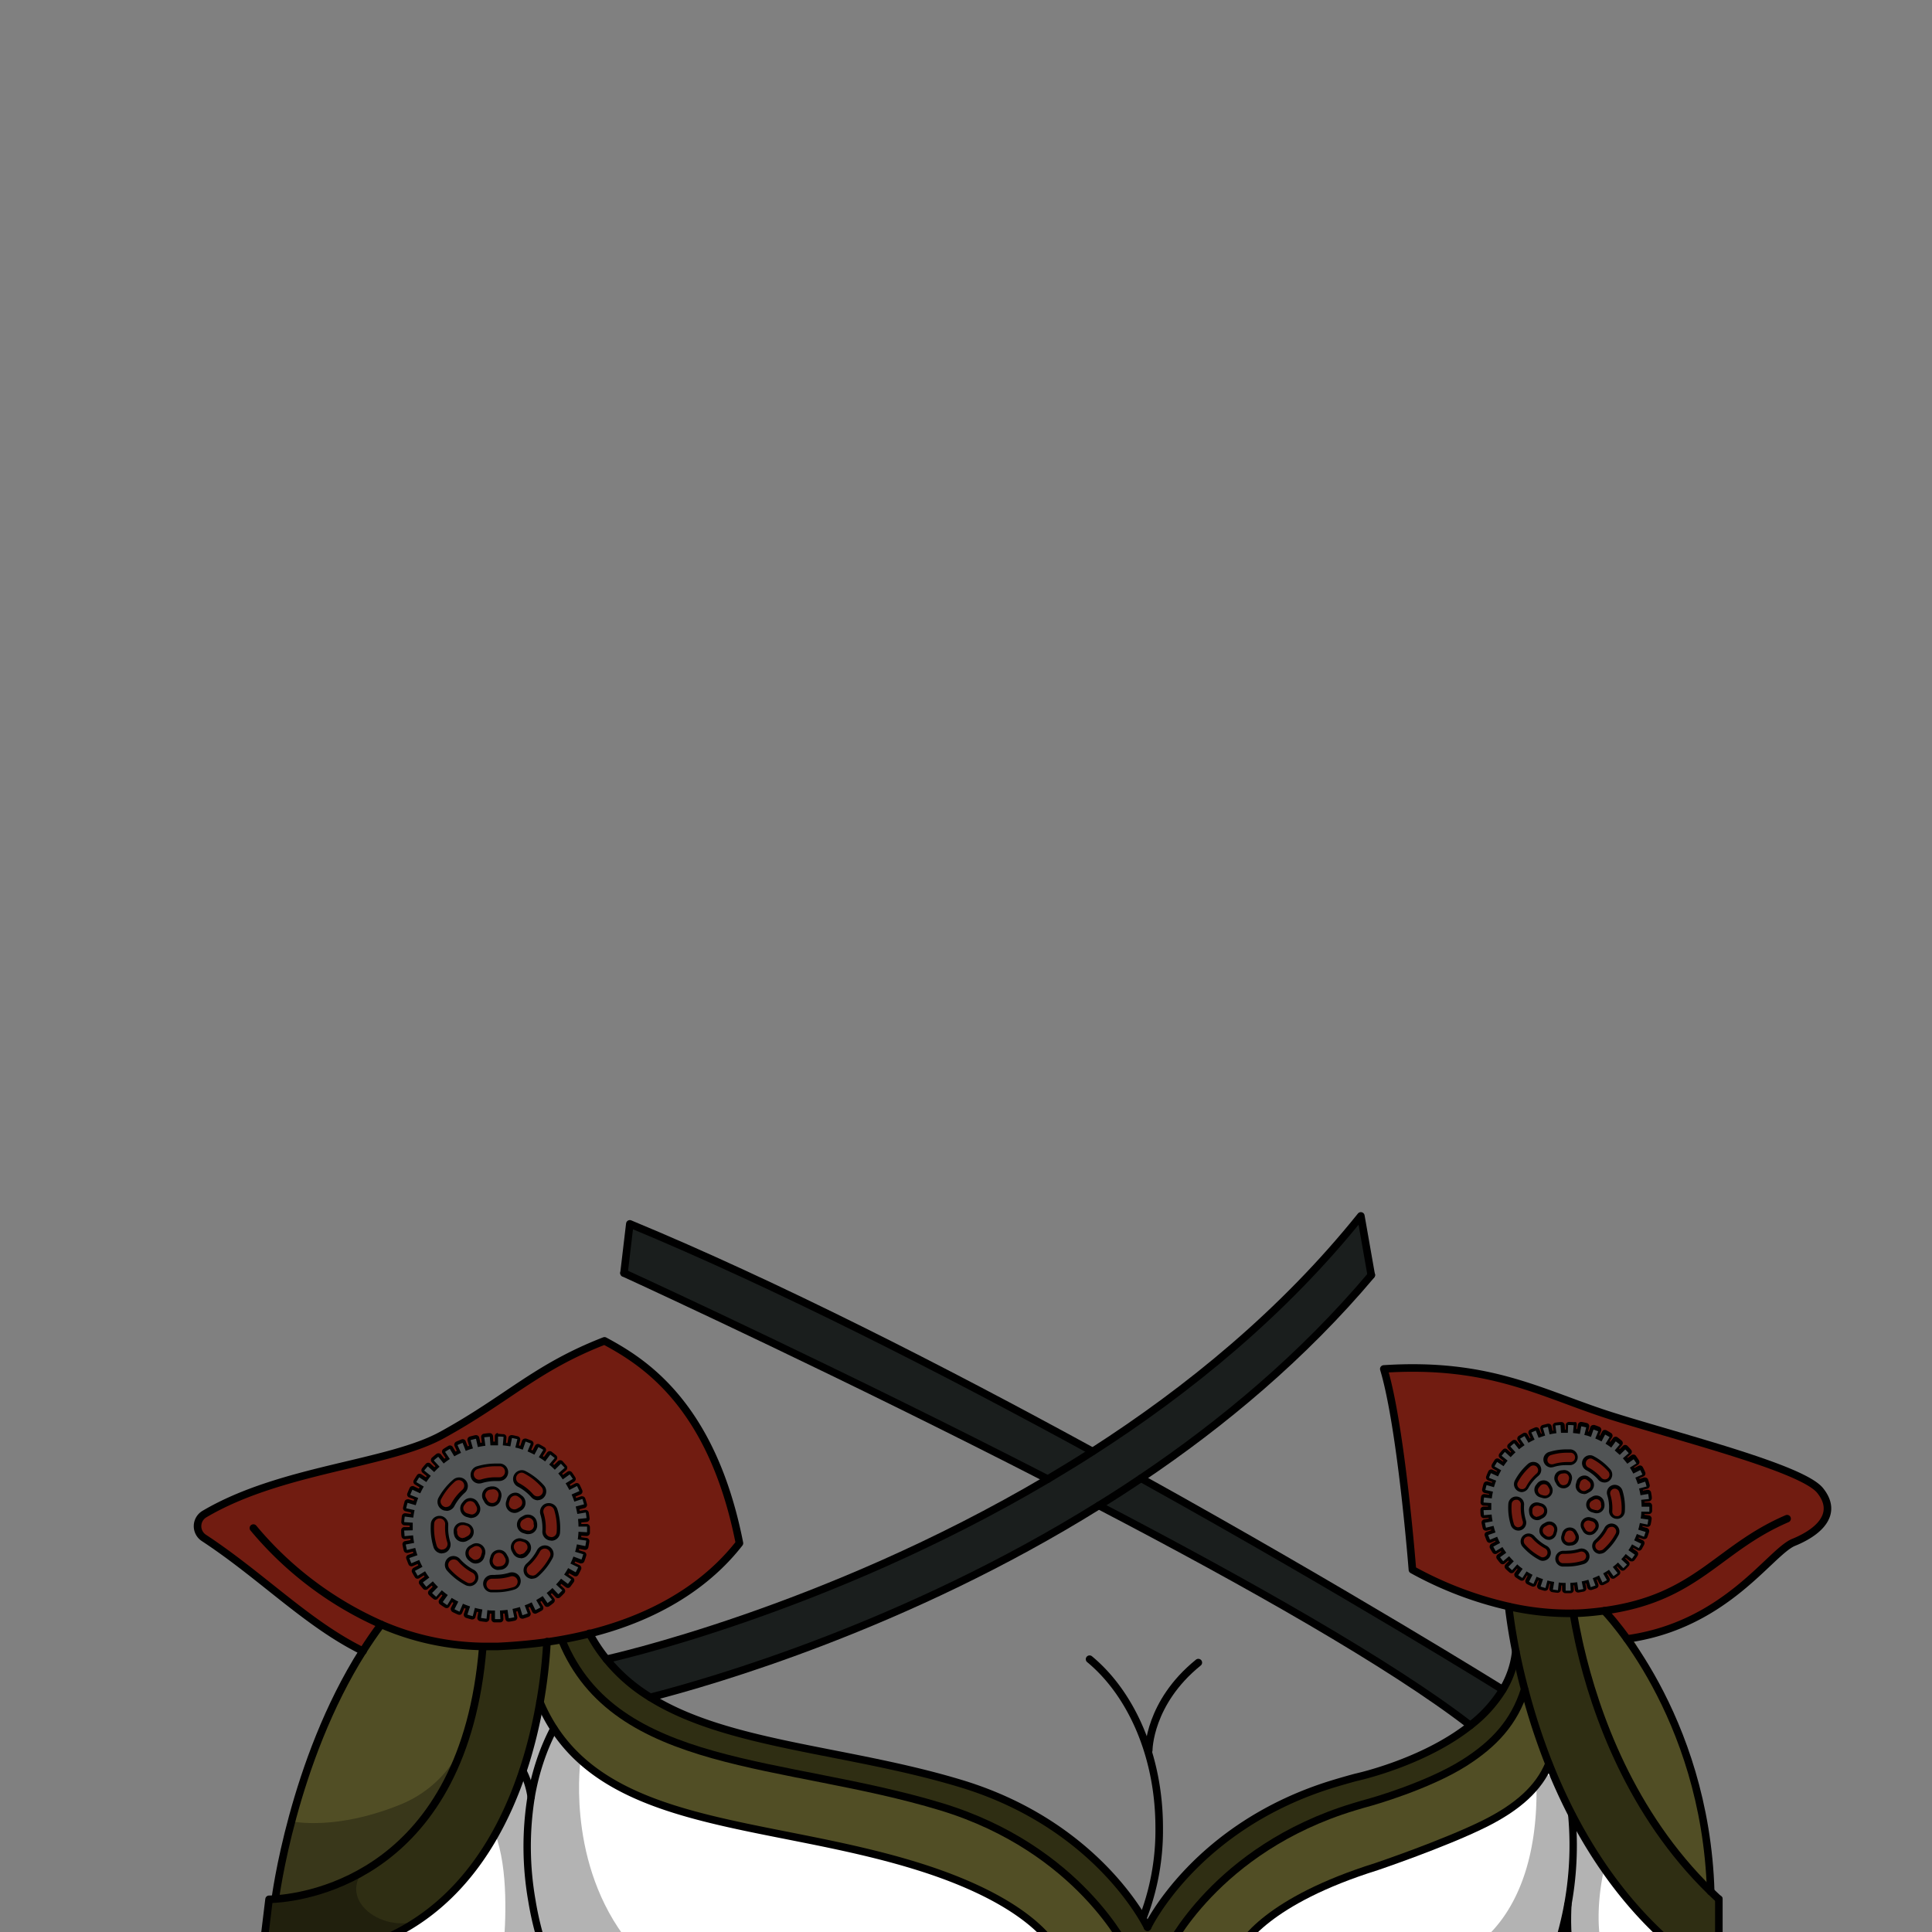 <svg xmlns="http://www.w3.org/2000/svg" viewBox="0 0 432 432">
  <rect x="0" y="0" width="432" height="432" fill="#808080" stroke="none"/>
  <defs>
    <style>.GUNDAN_JAPANESE_SEROW_OUTFIT_JAPANESE_SEROW_OUTFIT_38_cls-1{isolation:isolate;}.GUNDAN_JAPANESE_SEROW_OUTFIT_JAPANESE_SEROW_OUTFIT_38_cls-2,.GUNDAN_JAPANESE_SEROW_OUTFIT_JAPANESE_SEROW_OUTFIT_38_cls-9{fill:none;stroke:#000;stroke-linecap:round;stroke-linejoin:round;}.GUNDAN_JAPANESE_SEROW_OUTFIT_JAPANESE_SEROW_OUTFIT_38_cls-2{stroke-width:1.69px;}.GUNDAN_JAPANESE_SEROW_OUTFIT_JAPANESE_SEROW_OUTFIT_38_cls-3{fill:#2f2e13;}.GUNDAN_JAPANESE_SEROW_OUTFIT_JAPANESE_SEROW_OUTFIT_38_cls-4{fill:#711c11;}.GUNDAN_JAPANESE_SEROW_OUTFIT_JAPANESE_SEROW_OUTFIT_38_cls-5{fill:#514e25;}.GUNDAN_JAPANESE_SEROW_OUTFIT_JAPANESE_SEROW_OUTFIT_38_cls-6{fill:#fff;}.GUNDAN_JAPANESE_SEROW_OUTFIT_JAPANESE_SEROW_OUTFIT_38_cls-7{opacity:0.3;mix-blend-mode:multiply;}.GUNDAN_JAPANESE_SEROW_OUTFIT_JAPANESE_SEROW_OUTFIT_38_cls-8{fill:#1a1e1d;}.GUNDAN_JAPANESE_SEROW_OUTFIT_JAPANESE_SEROW_OUTFIT_38_cls-9{stroke-width:1.65px;}.GUNDAN_JAPANESE_SEROW_OUTFIT_JAPANESE_SEROW_OUTFIT_38_cls-10{fill:#515455;}</style>
  </defs>
  <g class="GUNDAN_JAPANESE_SEROW_OUTFIT_JAPANESE_SEROW_OUTFIT_38_cls-1">
    <g id="outfit">
      <path class="GUNDAN_JAPANESE_SEROW_OUTFIT_JAPANESE_SEROW_OUTFIT_38_cls-2" d="M256.86,391.37s0-10.64,11.09-19.61" />
      <path class="GUNDAN_JAPANESE_SEROW_OUTFIT_JAPANESE_SEROW_OUTFIT_38_cls-2" d="M243.63,371c9.34,7.72,15.57,21.69,15.57,37.65a54.38,54.38,0,0,1-7.07,27.46" />
      <path class="GUNDAN_JAPANESE_SEROW_OUTFIT_JAPANESE_SEROW_OUTFIT_38_cls-3" d="M384.32,424.66v12.2h-3.54l-5.31,0L374,434.93c-13.56-11.66-22.18-26.73-27.63-40.48a143.88,143.88,0,0,1-5.43-16.65c-.81-3.13-1.45-6-2-8.56-.9-4.57-1.37-8.08-1.59-10a60.91,60.91,0,0,0,14.46,1.53c.31,1.82.7,3.88,1.19,6.13.1.44.2.88.3,1.34,3.45,14.91,11.35,37.34,29.23,54.73C383.11,423.53,383.71,424.09,384.32,424.66Z" />
      <path class="GUNDAN_JAPANESE_SEROW_OUTFIT_JAPANESE_SEROW_OUTFIT_38_cls-4" d="M351.8,360.75a60.91,60.91,0,0,1-14.46-1.53A81.87,81.87,0,0,1,315.82,351s-2.48-31.91-6.4-44.9c24.13-1.56,35.52,5.71,51.37,10.66s42.28,11.56,46.24,16.51.17,9.09-5.94,11.56c-5.68,2.3-16.49,20.87-42,22.05a58.44,58.44,0,0,1-6.05,0C352.5,364.63,352.11,362.57,351.8,360.75Z" />
      <path class="GUNDAN_JAPANESE_SEROW_OUTFIT_JAPANESE_SEROW_OUTFIT_38_cls-5" d="M365,366.47S381.49,390.8,382.52,423c-17.88-17.39-25.78-39.82-29.23-54.73-.1-.46-1.39-7-1.49-7.47,2.11.12,5-.49,6.92-.58Z" />
      <path class="GUNDAN_JAPANESE_SEROW_OUTFIT_JAPANESE_SEROW_OUTFIT_38_cls-5" d="M252.13,436.11v.29l-15.76-.06c-1.13-2.25-7.1-11.49-31-19-34.86-10.91-72.5-8.1-84.62-36.74a114.15,114.15,0,0,0,1.56-13.56c1.14-.16,2.24-.34,3.32-.53l.06.34c11.93,29.07,49.67,26.49,84.8,37.15C241.4,413.41,252.13,436.11,252.13,436.11Z" />
      <path class="GUNDAN_JAPANESE_SEROW_OUTFIT_JAPANESE_SEROW_OUTFIT_38_cls-4" d="M85.23,363.23h0c-1.44,1.91-2.79,3.89-4.07,5.9-12.36-6-22.58-16.78-35.58-25.32a3.14,3.14,0,0,1,.14-5.34c17.21-10.14,41.11-11,53.2-17.72,14.74-8.14,20.94-15.08,36.24-21,8.37,4.52,24,13.87,30.17,45.24-4.71,6.06-14.44,15.46-33.54,20.24-2,.49-4,.93-6.17,1.32-1.08.19-2.18.37-3.32.53-3.43.49-7.1.85-11,1-1.12,0-2.23.07-3.31,0A59.16,59.16,0,0,1,85.23,363.23Z" />
      <path class="GUNDAN_JAPANESE_SEROW_OUTFIT_JAPANESE_SEROW_OUTFIT_38_cls-6" d="M375.47,436.84l-17.07-.06-31.24-.11-50.43-.18c.95-2,6.64-11.47,31.09-19.12,0,0,15.05-5.09,24.07-9.56,5.26-2.61,9.1-5.47,11.69-8.74a18.2,18.2,0,0,0,1.51-2.19,17.87,17.87,0,0,0,1.23-2.43q1.2,3,2.63,6.17,1.08,2.37,2.31,4.76c.14.29.3.59.45.88.55,1.06,1.13,2.13,1.73,3.19a.41.41,0,0,0,.05.09c1.57,2.78,3.28,5.54,5.17,8.25a.47.47,0,0,0,.06.09A89.82,89.82,0,0,0,374,434.93Z" />
      <path class="GUNDAN_JAPANESE_SEROW_OUTFIT_JAPANESE_SEROW_OUTFIT_38_cls-7" d="M358.4,436.78l-31.24-.11s16.94-6.55,16.4-37.56c0,0,0,0,0,0a4.26,4.26,0,0,1,1.51-2.19c1.23-.68,2.48,1.1,3.86,3.74.73,1.42,1.49,3.09,2.31,4.76.14.29.3.59.45.88.54,1.11,1.12,2.2,1.73,3.19a.41.41,0,0,0,.05.09c3.58,5.84,4.9,7.84,5.17,8.25a.47.47,0,0,0,.06.09S356.11,427.94,358.4,436.78Z" />
      <path class="GUNDAN_JAPANESE_SEROW_OUTFIT_JAPANESE_SEROW_OUTFIT_38_cls-5" d="M340.89,377.8a143.88,143.88,0,0,0,5.43,16.65c-2.19,5.3-6.82,9.58-14.43,13.36-9,4.47-24.07,9.56-24.07,9.56-24.45,7.65-30.14,17.13-31.09,19.12l-15.68-.06v-.32s10.73-22.7,41.65-32.08c1.3-.4,2.61-.77,3.91-1.13,0,0,12.64-3.55,20.83-8.73C334.06,390,338.59,385.12,340.89,377.8Z" />
      <path class="GUNDAN_JAPANESE_SEROW_OUTFIT_JAPANESE_SEROW_OUTFIT_38_cls-8" d="M244.28,324.57c21.46-13.76,42.68-31.1,60-52.69l2.32,13.22h0c-15.25,18.1-33.18,33.11-51.51,45.44q-4.69,3.17-9.42,6.08c-43.21,26.86-86.49,39.36-100.3,42.9a38.3,38.3,0,0,1-9.8-8.53s48.44-10.58,98.68-40.27C237.62,328.76,241,326.72,244.28,324.57Z" />
      <path class="GUNDAN_JAPANESE_SEROW_OUTFIT_JAPANESE_SEROW_OUTFIT_38_cls-8" d="M244.28,324.57c-3.33,2.15-6.66,4.19-10,6.16-44.94-23.05-88.22-43.06-94.76-46.07l1.3-11C173.73,287.33,211.11,306.44,244.28,324.57Z" />
      <path class="GUNDAN_JAPANESE_SEROW_OUTFIT_JAPANESE_SEROW_OUTFIT_38_cls-6" d="M236.37,436.34,142,436l-29.45-.1-32.8-.12c15-4.35,24.72-14.46,31-25.67,5.63-10,8.51-21,10-29.45v0l0,0a35.8,35.8,0,0,0,9,12.83c16.76,15.21,47.08,15,75.55,23.88C229.27,424.85,235.24,434.09,236.37,436.34Z" />
      <path class="GUNDAN_JAPANESE_SEROW_OUTFIT_JAPANESE_SEROW_OUTFIT_38_cls-3" d="M338.93,369.24c.51,2.55,1.15,5.43,2,8.56-2.3,7.32-6.83,12.17-13.45,16.37-8.19,5.18-20.83,8.73-20.83,8.73-1.3.36-2.61.73-3.91,1.13-30.92,9.38-41.65,32.08-41.65,32.08v.32l-8.92,0v-.29S241.4,413.41,210.48,404c-35.13-10.66-72.87-8.08-84.8-37.15l-.06-.34c2.16-.39,4.21-.83,6.17-1.32a35.08,35.08,0,0,0,3.82,5.78,38.3,38.3,0,0,0,9.8,8.53c17.39,10.83,44.14,11.61,69.53,19.31,30.92,9.38,41.65,32.09,41.65,32.09s10.73-22.71,41.65-32.09q2.44-.73,4.89-1.4s15-3.2,25.64-11.63a30,30,0,0,0,7.26-8A20.73,20.73,0,0,0,338.93,369.24Z" />
      <path class="GUNDAN_JAPANESE_SEROW_OUTFIT_JAPANESE_SEROW_OUTFIT_38_cls-8" d="M336,377.8a30,30,0,0,1-7.26,8c-17.7-13.7-50-31.94-83.06-49.18q4.72-2.91,9.42-6.08C300.78,355.88,336,377.8,336,377.8Z" />
      <path class="GUNDAN_JAPANESE_SEROW_OUTFIT_JAPANESE_SEROW_OUTFIT_38_cls-3" d="M122.3,367.07a114.15,114.15,0,0,1-1.56,13.56c-2.58,14.73-9.36,36.91-27.49,48.93a48.8,48.8,0,0,1-13.5,6.22l-20.93-.08,1.34-11.06s.5,0,1.4-.06a46.92,46.92,0,0,0,19.56-6.09l.13-.08a48,48,0,0,0,18.18-19,62,62,0,0,0,4.41-10.19,78.44,78.44,0,0,0,2.72-10.54,101.73,101.73,0,0,0,1.4-10.56h0c1.08,0,2.19,0,3.31,0C115.2,367.92,118.87,367.56,122.3,367.07Z" />
      <path class="GUNDAN_JAPANESE_SEROW_OUTFIT_JAPANESE_SEROW_OUTFIT_38_cls-5" d="M108,368.15h0a101.73,101.73,0,0,1-1.4,10.56,78.44,78.44,0,0,1-2.72,10.54,62,62,0,0,1-4.41,10.19,48,48,0,0,1-18.18,19l-.13.08a46.92,46.92,0,0,1-19.56,6.09,146.34,146.34,0,0,1,3.63-17.36c2.9-10.91,7.86-25.29,16-38.08,1.28-2,2.63-4,4.07-5.9h0A59.16,59.16,0,0,0,108,368.15Z" />
      <path class="GUNDAN_JAPANESE_SEROW_OUTFIT_JAPANESE_SEROW_OUTFIT_38_cls-2" d="M78.57,436.11c.4-.11.79-.21,1.18-.33,28.49-8.25,37.85-37.22,41-55.15a114.15,114.15,0,0,0,1.56-13.56" />
      <path class="GUNDAN_JAPANESE_SEROW_OUTFIT_JAPANESE_SEROW_OUTFIT_38_cls-2" d="M380.78,436.86l-5.31,0-98.74-.35-15.68-.06-8.92,0-15.76-.06-156.62-.56-20.93-.08,1.34-11.06s.5,0,1.4-.06c7.45-.5,42.28-5.58,46.4-56.42" />
      <path class="GUNDAN_JAPANESE_SEROW_OUTFIT_JAPANESE_SEROW_OUTFIT_38_cls-2" d="M56.66,341.68a78.36,78.36,0,0,0,28.57,21.55A59.16,59.16,0,0,0,108,368.15c1.08,0,2.19,0,3.31,0,3.93-.18,7.6-.54,11-1,1.14-.16,2.24-.34,3.32-.53,2.16-.39,4.21-.83,6.17-1.32,19.1-4.78,28.83-14.18,33.54-20.24-6.17-31.37-21.8-40.72-30.17-45.24-15.3,5.94-21.5,12.88-36.24,21-12.09,6.69-36,7.58-53.2,17.72a3.14,3.14,0,0,0-.14,5.34c13,8.54,23.22,19.29,35.58,25.32" />
      <path class="GUNDAN_JAPANESE_SEROW_OUTFIT_JAPANESE_SEROW_OUTFIT_38_cls-2" d="M120.74,380.63c12.12,28.64,49.76,25.83,84.62,36.74,23.91,7.48,29.88,16.72,31,19a3.9,3.9,0,0,1,.24.52" />
      <path class="GUNDAN_JAPANESE_SEROW_OUTFIT_JAPANESE_SEROW_OUTFIT_38_cls-2" d="M252.13,436.11S241.4,413.41,210.48,404c-35.13-10.66-72.87-8.08-84.8-37.15" />
      <path class="GUNDAN_JAPANESE_SEROW_OUTFIT_JAPANESE_SEROW_OUTFIT_38_cls-2" d="M131.79,365.22a35.08,35.08,0,0,0,3.82,5.78,38.3,38.3,0,0,0,9.8,8.53c17.39,10.83,44.14,11.61,69.53,19.31,30.92,9.38,41.65,32.09,41.65,32.09" />
      <path class="GUNDAN_JAPANESE_SEROW_OUTFIT_JAPANESE_SEROW_OUTFIT_38_cls-2" d="M276.57,436.86s.05-.13.16-.37c.95-2,6.64-11.47,31.09-19.12,0,0,15.05-5.09,24.07-9.56,7.61-3.78,12.24-8.06,14.43-13.36" />
      <path class="GUNDAN_JAPANESE_SEROW_OUTFIT_JAPANESE_SEROW_OUTFIT_38_cls-2" d="M340.89,377.8c-2.3,7.32-6.83,12.17-13.45,16.37-8.19,5.18-20.83,8.73-20.83,8.73-1.3.36-2.61.73-3.91,1.13-30.92,9.38-41.65,32.08-41.65,32.08" />
      <path class="GUNDAN_JAPANESE_SEROW_OUTFIT_JAPANESE_SEROW_OUTFIT_38_cls-2" d="M338.93,369.24a20.73,20.73,0,0,1-2.9,8.56,30,30,0,0,1-7.26,8c-10.61,8.43-25.64,11.63-25.64,11.63q-2.44.66-4.89,1.4c-30.92,9.38-41.65,32.09-41.65,32.09" />
      <path class="GUNDAN_JAPANESE_SEROW_OUTFIT_JAPANESE_SEROW_OUTFIT_38_cls-2" d="M351.8,360.75c.31,1.82.7,3.88,1.19,6.13.1.44.2.88.3,1.34,3.45,14.91,11.35,37.34,29.23,54.73.59.58,1.19,1.14,1.8,1.71" />
      <path class="GUNDAN_JAPANESE_SEROW_OUTFIT_JAPANESE_SEROW_OUTFIT_38_cls-2" d="M61.56,424.58s3.91-30.69,19.6-55.44c1.28-2,2.63-4,4.07-5.9" />
      <path class="GUNDAN_JAPANESE_SEROW_OUTFIT_JAPANESE_SEROW_OUTFIT_38_cls-2" d="M399.6,339.58c-15.67,6.73-20.08,17.75-40.88,20.59-1.31.18-2.7.33-4.15.44-.93.07-1.85.12-2.77.13a60.91,60.91,0,0,1-14.46-1.53A81.87,81.87,0,0,1,315.82,351s-2.48-31.91-6.4-44.9c24.13-1.56,35.52,5.71,51.37,10.66S403.07,328.35,407,333.3c3.26,4.07,1.28,7.58-2.91,10.08a21.89,21.89,0,0,1-3,1.48c-5.31,2.15-15.11,18.53-37.27,21.61" />
      <path class="GUNDAN_JAPANESE_SEROW_OUTFIT_JAPANESE_SEROW_OUTFIT_38_cls-2" d="M358.72,360.18s22.6,23,23.8,62.77" />
      <path class="GUNDAN_JAPANESE_SEROW_OUTFIT_JAPANESE_SEROW_OUTFIT_38_cls-2" d="M337.34,359.22c.22,1.94.69,5.45,1.59,10,.51,2.55,1.15,5.43,2,8.56a143.88,143.88,0,0,0,5.43,16.65c5.45,13.75,14.07,28.82,27.63,40.48l1.52,1.91,0,0h8.83v-12.2" />
      <path class="GUNDAN_JAPANESE_SEROW_OUTFIT_JAPANESE_SEROW_OUTFIT_38_cls-2" d="M135.61,371s48.44-10.58,98.68-40.27c3.33-2,6.66-4,10-6.16,21.46-13.76,42.68-31.1,60-52.69l2.32,13.22" />
      <path class="GUNDAN_JAPANESE_SEROW_OUTFIT_JAPANESE_SEROW_OUTFIT_38_cls-2" d="M145.41,379.53c13.81-3.54,57.09-16,100.3-42.9q4.72-2.91,9.42-6.08c18.33-12.33,36.26-27.34,51.51-45.44h0" />
      <path class="GUNDAN_JAPANESE_SEROW_OUTFIT_JAPANESE_SEROW_OUTFIT_38_cls-2" d="M328.77,385.81c-17.7-13.7-50-31.94-83.06-49.18" />
      <path class="GUNDAN_JAPANESE_SEROW_OUTFIT_JAPANESE_SEROW_OUTFIT_38_cls-2" d="M139.53,284.66c6.54,3,49.82,23,94.76,46.07" />
      <path class="GUNDAN_JAPANESE_SEROW_OUTFIT_JAPANESE_SEROW_OUTFIT_38_cls-2" d="M139.53,284.66l1.3-11c32.9,13.63,70.28,32.74,103.45,50.87" />
      <path class="GUNDAN_JAPANESE_SEROW_OUTFIT_JAPANESE_SEROW_OUTFIT_38_cls-2" d="M255.13,330.55C300.78,355.88,336,377.8,336,377.8" />
      <path class="GUNDAN_JAPANESE_SEROW_OUTFIT_JAPANESE_SEROW_OUTFIT_38_cls-9" d="M123.85,386.51a49.12,49.12,0,0,0-3.14,7.44,53.49,53.49,0,0,0-1.95,7.87,69.91,69.91,0,0,0,.16,23.1v0a69.69,69.69,0,0,0,2.62,10.72l.17.45" />
      <path class="GUNDAN_JAPANESE_SEROW_OUTFIT_JAPANESE_SEROW_OUTFIT_38_cls-9" d="M118.76,401.82a18.48,18.48,0,0,0-1.85-5.84" />
      <path class="GUNDAN_JAPANESE_SEROW_OUTFIT_JAPANESE_SEROW_OUTFIT_38_cls-9" d="M351.45,405.76a73.93,73.93,0,0,1-2,25.22c-.58,2.3-1.11,3.93-1.36,4.68" />
      <path class="GUNDAN_JAPANESE_SEROW_OUTFIT_JAPANESE_SEROW_OUTFIT_38_cls-9" d="M350.58,425.87s-.44,7.22.56,9.78" />
      <path class="GUNDAN_JAPANESE_SEROW_OUTFIT_JAPANESE_SEROW_OUTFIT_38_cls-10" d="M110.62,362.47a.41.41,0,0,1-.26-.11.4.4,0,0,1-.1-.26l0-1.57c-.35,0-.68,0-1,0l-.16,1.55a.37.37,0,0,1-.36.33h0c-.42-.05-.84-.1-1.26-.17a.38.38,0,0,1-.24-.15.36.36,0,0,1-.06-.27l.25-1.53c-.31-.06-.64-.13-1-.22l-.39,1.51a.34.34,0,0,1-.17.22.37.37,0,0,1-.18.05h-.09l-.45-.12-.77-.24a.34.34,0,0,1-.21-.18.29.29,0,0,1,0-.27l.48-1.49c-.33-.12-.64-.23-1-.36l-.62,1.44a.32.32,0,0,1-.19.19.35.35,0,0,1-.14,0,.32.32,0,0,1-.14,0c-.39-.17-.78-.35-1.16-.54a.37.37,0,0,1-.16-.49l.71-1.39c-.29-.15-.58-.31-.88-.5l-.83,1.32a.38.38,0,0,1-.23.16h-.08a.41.41,0,0,1-.19-.05c-.36-.23-.72-.47-1.06-.71a.41.41,0,0,1-.15-.24.38.38,0,0,1,.07-.27l.91-1.27c-.27-.21-.54-.42-.79-.63l-1,1.18a.34.34,0,0,1-.25.13h0a.34.34,0,0,1-.24-.09c-.32-.28-.64-.57-.94-.86a.37.37,0,0,1,0-.52l1.08-1.1-.69-.74-1.18,1a.34.34,0,0,1-.23.08.38.38,0,0,1-.28-.12c-.27-.33-.54-.66-.79-1a.37.37,0,0,1,.07-.51l1.26-.93q-.3-.42-.57-.84l-1.34.82a.38.38,0,0,1-.19,0h-.08a.36.36,0,0,1-.22-.16c-.22-.36-.44-.74-.64-1.11a.37.37,0,0,1,.15-.49l1.38-.73c-.16-.3-.3-.61-.44-.92l-1.43.61-.14,0a.32.32,0,0,1-.14,0,.39.39,0,0,1-.2-.2c-.16-.39-.31-.79-.45-1.19a.36.36,0,0,1,.22-.46l1.47-.51c-.1-.32-.2-.64-.29-1l-1.51.38H91a.41.41,0,0,1-.19,0,.35.35,0,0,1-.16-.23c-.1-.41-.2-.83-.27-1.24a.35.35,0,0,1,.29-.43l1.53-.28c-.05-.33-.1-.67-.13-1l-1.59.14a.37.37,0,0,1-.37-.33c0-.42-.06-.85-.07-1.28a.38.38,0,0,1,.35-.37l1.55,0c0-.33,0-.66,0-1l-1.55-.09a.36.36,0,0,1-.25-.13.39.39,0,0,1-.09-.26c0-.42.07-.85.12-1.27a.37.37,0,0,1,.36-.31l1.6.19c.05-.33.11-.66.17-1l-1.53-.34a.36.36,0,0,1-.27-.43c.09-.41.19-.83.31-1.24a.43.43,0,0,1,.18-.24.51.51,0,0,1,.21-.06h.07l1.49.43c.09-.31.2-.63.32-1l-1.44-.56a.37.37,0,0,1-.2-.19.39.39,0,0,1,0-.28c.15-.4.32-.79.5-1.17a.34.34,0,0,1,.2-.19.28.28,0,0,1,.13,0,.42.42,0,0,1,.15,0l1.42.65c.15-.3.3-.6.47-.9l-1.36-.78a.36.36,0,0,1-.13-.49c.21-.37.43-.73.67-1.09a.34.34,0,0,1,.23-.15h.07a.36.36,0,0,1,.2.06l1.29.86c.2-.29.4-.56.6-.82l-1.21-1a.36.36,0,0,1,0-.51c.26-.33.54-.65.83-1a.33.33,0,0,1,.25-.11h0a.39.39,0,0,1,.25.1l1.15,1.05c.24-.24.47-.48.72-.71l-1.06-1.16a.39.39,0,0,1-.09-.26.37.37,0,0,1,.12-.25c.31-.28.64-.56,1-.83a.35.35,0,0,1,.22-.08.38.38,0,0,1,.29.14l1,1.21c.27-.21.55-.41.82-.6l-.86-1.3a.32.32,0,0,1-.06-.27.41.41,0,0,1,.16-.23c.35-.23.71-.46,1.08-.67a.41.41,0,0,1,.18-.05.38.38,0,0,1,.32.18l.78,1.35.89-.47-.65-1.41a.36.36,0,0,1,.18-.48c.38-.18.77-.35,1.17-.5a.31.31,0,0,1,.13,0,.38.38,0,0,1,.34.23l.57,1.46q.46-.18,1-.33l-.44-1.5a.45.45,0,0,1,0-.28.41.41,0,0,1,.22-.17c.4-.12.82-.22,1.24-.31h.07a.46.46,0,0,1,.2.05.41.41,0,0,1,.16.23l.33,1.51c.33-.07.66-.12,1-.17l-.19-1.54a.33.33,0,0,1,.07-.27.42.42,0,0,1,.24-.14c.42-.05.85-.09,1.27-.12h0a.38.38,0,0,1,.37.34l.1,1.56.86,0H111l0-1.56a.41.41,0,0,1,.11-.26.39.39,0,0,1,.25-.1h0c.43,0,.85,0,1.28.08a.35.35,0,0,1,.32.39l-.13,1.55,1,.13.28-1.52a.35.35,0,0,1,.35-.3h.07c.42.08.83.17,1.25.27a.36.36,0,0,1,.22.16.39.39,0,0,1,0,.28l-.37,1.51a1.87,1.87,0,0,1,.32.08c.22.06.44.13.65.21l.51-1.48a.35.35,0,0,1,.18-.2.32.32,0,0,1,.16,0l.12,0c.4.14.8.29,1.19.45a.36.36,0,0,1,.19.47l-.59,1.44c.33.14.63.28.92.43l.72-1.38a.37.37,0,0,1,.32-.19.33.33,0,0,1,.17,0q.57.3,1.11.63a.36.36,0,0,1,.16.22.34.34,0,0,1,0,.28l-.81,1.33.84.57.93-1.26a.37.37,0,0,1,.29-.14.36.36,0,0,1,.22.07c.34.25.67.52,1,.79a.34.34,0,0,1,.13.25.35.35,0,0,1-.08.26l-1,1.19.75.69,1.11-1.1a.39.39,0,0,1,.25-.1.38.38,0,0,1,.26.11c.29.3.59.61.86.93a.36.36,0,0,1,0,.51l-1.17,1c.21.25.42.52.62.79l1.27-.91a.33.33,0,0,1,.21-.07.35.35,0,0,1,.29.15c.25.34.49.7.72,1.06a.36.36,0,0,1,0,.27.32.32,0,0,1-.16.22l-1.32.84c.18.29.34.58.5.88l1.4-.71a.32.32,0,0,1,.16,0,.35.35,0,0,1,.32.2c.2.37.38.76.55,1.15a.35.35,0,0,1-.19.47l-1.41.62.36.95,1.47-.49.11,0a.36.36,0,0,1,.34.25c.14.4.26.82.37,1.22a.37.37,0,0,1-.26.45l-1.51.4c.08.32.15.66.21,1l1.55-.26H131a.36.36,0,0,1,.35.3c.07.42.13.85.18,1.27a.38.38,0,0,1-.33.4l-1.55.16c0,.34.06.68.07,1l1.56,0a.39.39,0,0,1,.25.1.36.36,0,0,1,.11.26c0,.42,0,.85,0,1.27a.36.36,0,0,1-.11.26.38.38,0,0,1-.25.09l-1.58-.08c0,.33,0,.66-.09,1l1.54.22a.36.36,0,0,1,.31.41c-.06.42-.13.84-.22,1.25a.35.35,0,0,1-.35.29h-.07l-1.53-.32c-.08.35-.15.67-.24,1l1.48.44a.37.37,0,0,1,.25.45c-.13.41-.26.82-.41,1.21a.35.35,0,0,1-.34.24l-.12,0-1.47-.54c-.12.3-.25.61-.4.93l1.42.67a.37.37,0,0,1,.17.48c-.19.39-.38.77-.59,1.14a.34.34,0,0,1-.31.18.39.39,0,0,1-.18,0l-1.37-.76c-.17.3-.35.59-.53.86l1.29.88a.36.36,0,0,1,.1.5c-.24.35-.5.7-.75,1a.35.35,0,0,1-.25.14h0a.34.34,0,0,1-.22-.07l-1.23-1c-.21.26-.43.51-.66.77l1.14,1.07a.36.36,0,0,1,0,.51q-.44.47-.9.9a.39.39,0,0,1-.25.1.35.35,0,0,1-.26-.12l-1.07-1.14c-.25.23-.51.45-.77.66l1,1.24a.34.34,0,0,1-.06.5c-.33.26-.68.52-1,.76a.42.42,0,0,1-.21.06h-.07a.44.44,0,0,1-.23-.15l-.87-1.28c-.28.19-.57.36-.87.54l.76,1.35a.32.32,0,0,1,0,.27.34.34,0,0,1-.17.22c-.37.21-.75.4-1.13.59a.41.41,0,0,1-.16,0,.35.35,0,0,1-.32-.2l-.68-1.41-.93.4.55,1.47a.36.36,0,0,1,0,.27.34.34,0,0,1-.2.19c-.4.15-.81.29-1.21.41l-.11,0a.36.36,0,0,1-.34-.26l-.46-1.49c-.33.1-.66.18-1,.26l.32,1.52a.37.37,0,0,1,0,.27.41.41,0,0,1-.23.16c-.42.09-.84.16-1.26.22h0a.37.37,0,0,1-.36-.31l-.22-1.55-1,.1.08,1.56a.37.37,0,0,1-.35.38c-.35,0-.72,0-1.07,0Zm-.62-9.94a1.59,1.59,0,0,0-1.55,1.15,1.64,1.64,0,0,0,.24,1.39,1.45,1.45,0,0,0,1.11.64c.34,0,.69,0,1,0a14.15,14.15,0,0,0,4.08-.61,1.62,1.62,0,0,0,1-1,1.55,1.55,0,0,0-.09-1.36,1.58,1.58,0,0,0-1.39-.81,1.66,1.66,0,0,0-.49.07,10.69,10.69,0,0,1-3.17.48c-.24,0-.47,0-.71,0Zm-8.59-4.24a1.53,1.53,0,0,0-.76.19,1.62,1.62,0,0,0-.4,2.49,14,14,0,0,0,4,3.18,1.58,1.58,0,0,0,.68.16,1.62,1.62,0,0,0,1.53-1.18,1.59,1.59,0,0,0-.8-1.85,10.91,10.91,0,0,1-3.06-2.43A1.65,1.65,0,0,0,101.41,348.29Zm20.45-2.38a1.6,1.6,0,0,0-1.42.87,10.74,10.74,0,0,1-2.43,3.06,1.6,1.6,0,0,0-.36,2,1.56,1.56,0,0,0,1.39.81,1.67,1.67,0,0,0,1.1-.41,14,14,0,0,0,3.17-4.05,1.47,1.47,0,0,0,0-1.28,1.63,1.63,0,0,0-1.49-1Zm-10.25.93a1.57,1.57,0,0,0-1.54,1.16l-.17.59a1.67,1.67,0,0,0,.27,1.43,1.5,1.5,0,0,0,1.19.61h.11a6,6,0,0,0,.61-.06,1.65,1.65,0,0,0,1.25-.9,1.56,1.56,0,0,0,0-1.48l-.29-.52A1.55,1.55,0,0,0,111.61,346.84Zm-5-1.43a1.68,1.68,0,0,0-.78.2l-.52.29a1.58,1.58,0,0,0-.81,1.24,1.65,1.65,0,0,0,.59,1.42c.16.13.32.26.49.38a1.44,1.44,0,0,0,.85.28h0A1.63,1.63,0,0,0,108,348l.17-.58a1.53,1.53,0,0,0-.26-1.39A1.59,1.59,0,0,0,106.58,345.41Zm9.58-1.12a1.6,1.6,0,0,0-1.37.8,1.56,1.56,0,0,0,0,1.59l.29.52a1.56,1.56,0,0,0,1.39.81h0a1.62,1.62,0,0,0,1.26-.6c.13-.15.26-.31.38-.48a1.43,1.43,0,0,0,.19-1.36,1.63,1.63,0,0,0-1.1-1.05l-.58-.16A1.76,1.76,0,0,0,116.16,344.29Zm-17.81-5.06a1.55,1.55,0,0,0-1.58,1.4,14,14,0,0,0,.56,5.11,1.64,1.64,0,0,0,1.56,1.17h0a1.5,1.5,0,0,0,.77-.2,1.6,1.6,0,0,0,.74-1.88,10.86,10.86,0,0,1-.46-3.88,1.6,1.6,0,0,0-1.14-1.66A1.74,1.74,0,0,0,98.35,339.23Zm5.1,1.45a1.62,1.62,0,0,0-1.2.52,1.45,1.45,0,0,0-.4,1.11c0,.2,0,.41.07.61a1.62,1.62,0,0,0,1.6,1.41h0a1.5,1.5,0,0,0,.77-.2l.52-.29a1.6,1.6,0,0,0-.34-2.93l-.58-.17A1.61,1.61,0,0,0,103.45,340.68Zm19.3-4.28a1.61,1.61,0,0,0-.77.2h0a1.6,1.6,0,0,0-.74,1.88,10.91,10.91,0,0,1,.46,3.89,1.58,1.58,0,0,0,1.14,1.65,1.74,1.74,0,0,0,.45.06,1.55,1.55,0,0,0,1.58-1.4,14,14,0,0,0-.56-5.11A1.64,1.64,0,0,0,122.75,336.4ZM118.12,339a1.61,1.61,0,0,0-.77.2l-.52.29a1.6,1.6,0,0,0,.34,2.94l.58.16a1.61,1.61,0,0,0,.44.06,1.64,1.64,0,0,0,1.2-.52,1.43,1.43,0,0,0,.4-1.1c0-.21,0-.41-.07-.62A1.63,1.63,0,0,0,118.12,339Zm-12.94-3.68a1.62,1.62,0,0,0-1.26.6,5.71,5.71,0,0,0-.38.48,1.45,1.45,0,0,0-.19,1.37,1.64,1.64,0,0,0,1.1,1l.58.16a1.41,1.41,0,0,0,.45.07,1.6,1.6,0,0,0,1.37-.8,1.57,1.57,0,0,0,0-1.58l-.29-.52A1.57,1.57,0,0,0,105.18,335.3Zm10.06-1.2a1.61,1.61,0,0,0-1.55,1.18l-.17.58a1.59,1.59,0,0,0,.25,1.4,1.65,1.65,0,0,0,1.29.65,1.58,1.58,0,0,0,.78-.21l.52-.29a1.58,1.58,0,0,0,.81-1.24,1.65,1.65,0,0,0-.59-1.42c-.16-.13-.32-.26-.49-.38A1.43,1.43,0,0,0,115.24,334.1Zm-12.64-3.43a1.72,1.72,0,0,0-1.1.41,14,14,0,0,0-3.17,4.05,1.47,1.47,0,0,0,0,1.28,1.64,1.64,0,0,0,1.06.93,1.59,1.59,0,0,0,.43.06,1.62,1.62,0,0,0,1.42-.86,10.65,10.65,0,0,1,2.43-3.07,1.6,1.6,0,0,0,.36-2A1.57,1.57,0,0,0,102.6,330.67Zm7.57,2a6,6,0,0,0-.61.07,1.62,1.62,0,0,0-1.25.89,1.55,1.55,0,0,0,0,1.48l.28.52a1.57,1.57,0,0,0,1.39.82h0a1.57,1.57,0,0,0,1.55-1.16l.17-.58a1.66,1.66,0,0,0-.28-1.44,1.49,1.49,0,0,0-1.18-.61Zm6.5-3.69a1.62,1.62,0,0,0-1.53,1.18,1.59,1.59,0,0,0,.8,1.85,10.91,10.91,0,0,1,3.06,2.43,1.64,1.64,0,0,0,1.23.57h0a1.54,1.54,0,0,0,.76-.2,1.58,1.58,0,0,0,.79-1.12,1.61,1.61,0,0,0-.39-1.37,13.94,13.94,0,0,0-4-3.17A1.49,1.49,0,0,0,116.67,329Zm-5.86-1.44a14.15,14.15,0,0,0-4.08.61,1.67,1.67,0,0,0-1,1,1.58,1.58,0,0,0,1.48,2.18h0a1.67,1.67,0,0,0,.49-.08,11,11,0,0,1,3.17-.47c.23,0,.47,0,.71,0h.11a1.57,1.57,0,0,0,1.54-1.14,1.62,1.62,0,0,0-.23-1.4,1.48,1.48,0,0,0-1.11-.64C111.5,327.58,111.15,327.56,110.81,327.56Z" />
      <path d="M111.35,321.22c.42,0,.84,0,1.25.07l-.17,1.9a16,16,0,0,1,1.69.23l.35-1.88c.4.07.81.16,1.22.26l-.46,1.87.66.15c.33.1.65.22,1,.33l.63-1.82,1.17.44-.73,1.77c.53.22,1,.46,1.54.72l.89-1.69c.37.2.74.4,1.09.62l-1,1.64c.49.3,1,.62,1.41.95l1.15-1.54c.33.25.66.51,1,.78l-1.24,1.46c.44.37.86.75,1.26,1.16l1.36-1.35c.29.3.58.61.85.92l-1.44,1.26c.37.43.72.87,1,1.33l1.56-1.12c.24.34.48.69.7,1l-1.62,1c.3.48.58,1,.84,1.48l1.71-.88c.19.37.37.75.54,1.13l-1.75.76c.23.52.43,1.06.61,1.6l1.81-.6c.13.39.25.8.36,1.2l-1.86.49c.14.55.26,1.1.36,1.66l1.9-.32c.06.41.12.83.17,1.25l-1.91.2a16,16,0,0,1,.1,1.7l1.92,0q0,.63,0,1.26l-1.92-.1a16.28,16.28,0,0,1-.16,1.7l1.9.27c-.05.41-.13.82-.21,1.23l-1.88-.39c-.1.46-.19.91-.32,1.37,0,.1-.07.19-.1.29l1.84.55c-.12.4-.26.8-.4,1.19l-1.8-.67a16.83,16.83,0,0,1-.67,1.57l1.74.83c-.18.37-.37.75-.57,1.11l-1.68-.93c-.28.5-.58,1-.9,1.45l1.59,1.08c-.24.34-.49.68-.74,1L125.45,353c-.35.45-.72.87-1.11,1.29l1.4,1.31c-.29.3-.58.6-.89.88l-1.32-1.4a13.5,13.5,0,0,1-1.29,1.11l1.19,1.52-1,.74-1.08-1.57c-.47.32-1,.62-1.45.9l.94,1.66c-.37.21-.74.4-1.12.58l-.83-1.73a16.83,16.83,0,0,1-1.57.67l.68,1.8c-.39.15-.79.28-1.19.41l-.56-1.84c-.54.17-1.09.31-1.65.43l.39,1.87c-.41.09-.82.16-1.23.22l-.28-1.89c-.56.08-1.12.13-1.69.16l.1,1.92c-.35,0-.7,0-1,0h-.21l0-1.92c-.56,0-1.13,0-1.7-.09l-.19,1.91c-.42-.05-.83-.1-1.24-.17l.31-1.89a16.6,16.6,0,0,1-1.67-.36l-.48,1.86-.44-.12-.76-.23.6-1.83c-.55-.18-1.08-.38-1.6-.6l-.76,1.77c-.38-.17-.76-.35-1.13-.54l.86-1.7c-.51-.26-1-.54-1.48-.84l-1,1.62c-.35-.22-.7-.46-1-.7l1.12-1.56c-.46-.33-.91-.69-1.33-1.06l-1.26,1.46c-.32-.27-.63-.56-.92-.85l1.33-1.36c-.41-.4-.79-.82-1.16-1.25l-1.45,1.23c-.27-.32-.53-.65-.78-1L96,352.75a15.11,15.11,0,0,1-.95-1.41l-1.65,1c-.21-.36-.42-.72-.62-1.09l1.69-.9c-.26-.5-.51-1-.73-1.54l-1.76.74c-.16-.38-.32-.77-.45-1.17l1.81-.63c-.19-.53-.35-1.08-.49-1.63l-1.86.46c-.1-.4-.19-.81-.27-1.22L92.6,345c-.1-.56-.18-1.12-.23-1.69l-1.91.18c0-.42-.07-.84-.08-1.26l1.91-.05c0-.57,0-1.13,0-1.7l-1.91-.13c0-.41.07-.83.12-1.24l1.91.24c.07-.56.17-1.12.29-1.68l-1.88-.41c.09-.41.19-.82.31-1.22v0l1.83.53c.16-.56.34-1.09.55-1.62l-1.78-.69c.15-.39.31-.78.49-1.15l1.75.8c.24-.52.5-1,.78-1.51l-1.67-1c.21-.36.43-.72.66-1.07l1.59,1.06c.32-.48.65-.94,1-1.38l-1.48-1.19c.26-.33.53-.65.81-.95l1.42,1.29c.39-.42.79-.82,1.21-1.2L97,326.56c.31-.28.63-.56,1-.82l1.21,1.5a16.65,16.65,0,0,1,1.37-1l-1.06-1.6c.34-.23.7-.45,1.06-.66l1,1.66c.49-.28,1-.54,1.51-.78l-.8-1.74c.38-.18.76-.34,1.15-.5l.7,1.8c.53-.21,1.07-.39,1.61-.55l-.53-1.85c.4-.12.81-.22,1.21-.31l.42,1.86a15.51,15.51,0,0,1,1.68-.29l-.25-1.9,1.25-.12.13,1.92c.4,0,.8,0,1.2,0h.5l0-1.92m-4.19,10.45a2,2,0,0,0,.59-.09,10.57,10.57,0,0,1,3.07-.46l.69,0h.13a2,2,0,0,0,1.89-1.42h0a1.93,1.93,0,0,0-1.66-2.49c-.36,0-.71,0-1.06,0a14.58,14.58,0,0,0-4.18.62,2,2,0,0,0-1.18,2.85,1.93,1.93,0,0,0,1.71,1m13.07,3.72a1.89,1.89,0,0,0,.94-.25,2,2,0,0,0,.49-3,14.25,14.25,0,0,0-4.15-3.25,1.8,1.8,0,0,0-.84-.21,2,2,0,0,0-1.88,1.44h0a1.94,1.94,0,0,0,1,2.26,10.49,10.49,0,0,1,3,2.35,2,2,0,0,0,1.5.69m-20.45,2.37a2,2,0,0,0,1.74-1.05,10.47,10.47,0,0,1,2.34-3,2,2,0,0,0,.45-2.43h0a1.94,1.94,0,0,0-1.71-1,2,2,0,0,0-1.34.5A14.25,14.25,0,0,0,98,335a2,2,0,0,0,1.24,2.73h0a2,2,0,0,0,.53.07m10.24-.93a2,2,0,0,0,1.9-1.42l.16-.58a2,2,0,0,0-1.8-2.51h-.14c-.21,0-.42,0-.64.07a2,2,0,0,0-1.47,2.91l.29.52a1.92,1.92,0,0,0,1.7,1m5,1.44a2,2,0,0,0,1-.26l.51-.28a2,2,0,0,0,.28-3.26l-.51-.39a1.74,1.74,0,0,0-1.06-.34,2,2,0,0,0-1.9,1.44l-.17.58a2,2,0,0,0,1.89,2.51m-9.58,1.11a2,2,0,0,0,1.7-2.92l-.29-.52a2,2,0,0,0-1.71-1,2,2,0,0,0-1.54.73c-.14.16-.27.33-.4.5a2,2,0,0,0,1.11,3l.58.16a1.79,1.79,0,0,0,.55.08m17.81,5.07a1.91,1.91,0,0,0,1.94-1.74,14.21,14.21,0,0,0-.58-5.25,2,2,0,0,0-1.9-1.42,2.06,2.06,0,0,0-1,.24h0a2,2,0,0,0-.9,2.31,10.5,10.5,0,0,1,.43,3.75,2,2,0,0,0,1.41,2h0a2,2,0,0,0,.54.08m-5.1-1.45a1.93,1.93,0,0,0,2-2c0-.21,0-.43-.07-.64a2,2,0,0,0-2-1.72,1.85,1.85,0,0,0-1,.25l-.52.29a2,2,0,0,0,.42,3.59l.58.17a2,2,0,0,0,.54.08m-19.3,4.28a2,2,0,0,0,1-.25,2,2,0,0,0,.9-2.31,10.67,10.67,0,0,1-.44-3.75,2,2,0,0,0-1.4-2h0a2,2,0,0,0-.54-.07,1.93,1.93,0,0,0-1.95,1.74,14.37,14.37,0,0,0,.59,5.24,2,2,0,0,0,1.9,1.43m4.63-2.58a2,2,0,0,0,1-.25l.52-.29a2,2,0,0,0-.42-3.6l-.58-.17a2,2,0,0,0-.54-.07,1.93,1.93,0,0,0-2,2c0,.22,0,.43.07.64a2,2,0,0,0,2,1.73m12.94,3.67a2,2,0,0,0,1.54-.72c.14-.17.27-.33.4-.51a1.94,1.94,0,0,0-1.11-3l-.58-.17a2.15,2.15,0,0,0-.55-.08,2,2,0,0,0-1.7,2.92l.29.52a2,2,0,0,0,1.71,1m-10.06,1.21a2,2,0,0,0,1.9-1.45l.17-.58a2,2,0,0,0-1.89-2.51,1.93,1.93,0,0,0-1,.26l-.52.29a2,2,0,0,0-.27,3.25c.16.13.33.27.5.39a1.8,1.8,0,0,0,1.07.35M119,353a2,2,0,0,0,1.34-.51,14.25,14.25,0,0,0,3.25-4.15,1.94,1.94,0,0,0-1.24-2.72h0a1.86,1.86,0,0,0-.52-.07,2,2,0,0,0-1.74,1.06,10.43,10.43,0,0,1-2.34,3,2,2,0,0,0-.45,2.43h0a2,2,0,0,0,1.71,1m-7.68-2h.14l.63-.06a2,2,0,0,0,1.48-2.91l-.29-.52a1.91,1.91,0,0,0-1.71-1,2,2,0,0,0-1.89,1.43l-.16.58a2,2,0,0,0,1.8,2.5M105,354.67a2,2,0,0,0,1.88-1.44h0a1.94,1.94,0,0,0-1-2.26,10.49,10.49,0,0,1-3-2.35,2,2,0,0,0-1.5-.69,1.89,1.89,0,0,0-.94.25,2,2,0,0,0-.49,3,14.46,14.46,0,0,0,4.15,3.26,1.79,1.79,0,0,0,.84.2m5.85-2.48c-.23,0-.46,0-.69,0H110a2,2,0,0,0-1.89,1.41h0a1.94,1.94,0,0,0,1.67,2.48c.35,0,.71,0,1.06,0a14.24,14.24,0,0,0,4.18-.62,2,2,0,0,0,1.18-2.85,1.92,1.92,0,0,0-1.71-1,2,2,0,0,0-.59.08,10.24,10.24,0,0,1-3.07.46m.53-31.7a.72.72,0,0,0-.72.71l0,1.21h-.32l-.08-1.22a.73.73,0,0,0-.73-.67h0c-.43,0-.87.07-1.3.13a.71.71,0,0,0-.48.27.7.7,0,0,0-.14.54l.15,1.18-.32.06-.26-1.17a.72.72,0,0,0-.71-.56h-.15c-.42.1-.85.2-1.26.32a.73.73,0,0,0-.5.9l.34,1.17-.3.1-.45-1.13a.71.71,0,0,0-.67-.46.75.75,0,0,0-.26.05c-.4.16-.81.33-1.2.51a.71.71,0,0,0-.37.41.7.7,0,0,0,0,.55l.51,1.1-.29.14-.6-1a.74.74,0,0,0-.63-.36.68.68,0,0,0-.36.1c-.37.21-.74.44-1.1.68a.71.71,0,0,0-.2,1l.66,1-.26.19-.75-.94a.73.73,0,0,0-.49-.27H98a.75.75,0,0,0-.45.16c-.34.27-.67.56-1,.84a.74.74,0,0,0,0,1l.82.89c-.08.08-.16.15-.23.23l-.9-.82a.75.75,0,0,0-.49-.19.71.71,0,0,0-.53.24c-.29.31-.57.64-.84,1a.72.72,0,0,0,.11,1l.93.75-.19.26-1-.66a.72.72,0,0,0-.4-.12h-.14a.71.71,0,0,0-.46.31q-.36.54-.69,1.11a.71.71,0,0,0,.27,1l1,.61-.15.29-1.1-.51a.66.66,0,0,0-.3-.07.73.73,0,0,0-.66.42q-.27.59-.51,1.2a.7.7,0,0,0,0,.55.65.65,0,0,0,.4.38l1.11.44-.1.3-1.15-.33a.69.69,0,0,0-.2,0,.74.74,0,0,0-.7.53v.05c-.12.41-.22.83-.32,1.25a.72.72,0,0,0,.56.86l1.18.27c0,.1,0,.21,0,.31l-1.21-.15h-.09a.7.7,0,0,0-.44.16.74.74,0,0,0-.28.48q-.07.65-.12,1.29a.73.73,0,0,0,.68.77l1.19.07v.33l-1.2,0a.72.72,0,0,0-.7.74c0,.44,0,.88.07,1.3a.73.73,0,0,0,.72.66h.07l1.21-.11c0,.1,0,.21,0,.32l-1.19.22a.72.72,0,0,0-.58.84c.08.42.17.85.28,1.27a.65.65,0,0,0,.33.44.7.7,0,0,0,.37.11l.17,0,1.18-.3.09.31-1.14.4a.71.71,0,0,0-.41.37.7.7,0,0,0,0,.55c.15.41.3.82.47,1.21a.72.72,0,0,0,.67.45.71.71,0,0,0,.28-.06l1.11-.47c0,.1.09.2.14.3l-1.07.56a.75.75,0,0,0-.35.43.7.7,0,0,0,0,.55c.21.38.42.76.65,1.13a.71.71,0,0,0,.45.32l.16,0a.7.7,0,0,0,.38-.11l1-.63.18.27-1,.72a.73.73,0,0,0-.15,1c.26.34.53.68.81,1a.67.67,0,0,0,.49.25h.06a.71.71,0,0,0,.47-.18l.91-.77.22.24-.84.85a.72.72,0,0,0,0,1c.3.3.62.6,1,.88a.7.7,0,0,0,.48.18h0a.67.67,0,0,0,.49-.25l.8-.92.25.2-.71,1a.74.74,0,0,0-.12.54.69.69,0,0,0,.29.47q.52.38,1.08.72a.65.65,0,0,0,.38.11h.16a.74.74,0,0,0,.45-.32l.64-1,.28.16-.54,1.08a.7.7,0,0,0,0,.55.74.74,0,0,0,.36.42c.39.2.78.38,1.18.55a.67.67,0,0,0,.28.06.86.86,0,0,0,.27,0,.73.73,0,0,0,.4-.39l.48-1.11.3.11-.38,1.15a.74.74,0,0,0,.46.92l.79.24.46.12a.55.55,0,0,0,.18,0,.72.72,0,0,0,.7-.54l.3-1.16.32.06-.2,1.19a.72.72,0,0,0,.6.83c.42.08.85.13,1.28.18h.08a.75.75,0,0,0,.45-.16.73.73,0,0,0,.27-.49l.12-1.2h.32v1.22a.73.73,0,0,0,.72.73h.21c.36,0,.73,0,1.08,0a.73.73,0,0,0,.69-.76l-.06-1.21.32,0L113,362a.72.72,0,0,0,.72.62h.1c.43-.06.86-.14,1.28-.23a.72.72,0,0,0,.56-.85l-.25-1.18.32-.08.35,1.15a.75.75,0,0,0,.35.43.84.84,0,0,0,.34.08.71.71,0,0,0,.21,0q.63-.19,1.23-.42a.73.73,0,0,0,.41-.38.75.75,0,0,0,0-.55l-.43-1.14.3-.12.52,1.09a.74.74,0,0,0,.66.41.71.71,0,0,0,.31-.08c.38-.18.77-.38,1.15-.6a.7.7,0,0,0,.34-.43.75.75,0,0,0-.06-.55l-.59-1,.28-.17.67,1a.71.71,0,0,0,.47.3h.13a.73.73,0,0,0,.41-.12c.36-.25.71-.51,1-.77a.73.73,0,0,0,.13-1l-.75-.95.24-.21.84.88a.71.71,0,0,0,.52.23.74.74,0,0,0,.5-.2c.32-.3.62-.6.92-.92a.73.73,0,0,0,0-1l-.88-.82.21-.25,1,.74a.75.75,0,0,0,.45.16h.09a.71.71,0,0,0,.48-.27c.26-.34.52-.7.77-1.05a.73.73,0,0,0-.19-1l-1-.68c0-.09.11-.18.17-.27l1.05.58a.74.74,0,0,0,.36.09.62.62,0,0,0,.19,0,.74.74,0,0,0,.44-.35c.21-.38.41-.76.59-1.15a.73.73,0,0,0-.34-1l-1.09-.52.12-.29,1.14.42a.73.73,0,0,0,.25,0,.63.63,0,0,0,.3-.07.71.71,0,0,0,.38-.4c.15-.41.29-.82.41-1.23a.71.71,0,0,0-.48-.9l-1.15-.35c0-.1.05-.21.08-.31l1.17.24h.15a.72.72,0,0,0,.71-.57c.08-.42.16-.85.22-1.28a.71.71,0,0,0-.14-.54.72.72,0,0,0-.47-.28l-1.2-.17,0-.32,1.21.06h0a.73.73,0,0,0,.49-.19.74.74,0,0,0,.24-.5c0-.43,0-.87,0-1.3a.73.73,0,0,0-.72-.71h0l-1.21,0c0-.11,0-.22,0-.33l1.2-.12a.73.73,0,0,0,.65-.8q-.07-.65-.18-1.29a.73.73,0,0,0-.3-.47.76.76,0,0,0-.41-.13h-.13l-1.19.2c0-.1,0-.21-.07-.31l1.17-.31a.69.69,0,0,0,.44-.34.7.7,0,0,0,.08-.55c-.11-.42-.24-.84-.37-1.24a.73.73,0,0,0-.69-.5.62.62,0,0,0-.23,0l-1.13.38-.12-.31,1.1-.47a.73.73,0,0,0,.37-1c-.17-.39-.36-.79-.55-1.17a.73.73,0,0,0-.65-.39.67.67,0,0,0-.33.08l-1.08.55a2.54,2.54,0,0,0-.16-.28l1-.65a.77.77,0,0,0,.32-.45.71.71,0,0,0-.1-.55c-.23-.36-.47-.73-.72-1.07a.73.73,0,0,0-.59-.3.7.7,0,0,0-.42.13l-1,.71-.2-.25.91-.79a.74.74,0,0,0,.24-.5.7.7,0,0,0-.17-.52c-.29-.33-.58-.65-.88-1a.75.75,0,0,0-.52-.21.73.73,0,0,0-.51.21l-.86.84-.23-.21.78-.93a.74.74,0,0,0-.09-1c-.33-.27-.67-.54-1-.8a.69.69,0,0,0-.43-.14.72.72,0,0,0-.58.29l-.72,1-.27-.18.63-1a.72.72,0,0,0-.24-1c-.37-.22-.75-.44-1.13-.64a.81.81,0,0,0-.34-.08.72.72,0,0,0-.64.39l-.56,1.06-.29-.14.46-1.11a.75.75,0,0,0,0-.55.71.71,0,0,0-.39-.39c-.4-.17-.81-.32-1.21-.46a.67.67,0,0,0-.24,0,.72.72,0,0,0-.68.49l-.39,1.13-.31-.1.28-1.16a.72.72,0,0,0-.53-.87c-.42-.1-.84-.2-1.26-.27h-.14a.73.73,0,0,0-.71.59l-.21,1.18-.32,0,.1-1.2a.71.71,0,0,0-.65-.78c-.43,0-.86-.07-1.3-.08Zm-4.19,10.45a1.22,1.22,0,0,1-1.08-.62,1.23,1.23,0,0,1-.07-1.06,1.28,1.28,0,0,1,.83-.74,13.35,13.35,0,0,1,4-.59l1,0a1.14,1.14,0,0,1,.84.49,1.29,1.29,0,0,1,.18,1.08,1.22,1.22,0,0,1-1.2.89h-.09c-.24,0-.49,0-.73,0a11.1,11.1,0,0,0-3.28.49,1.58,1.58,0,0,1-.38.05Zm13.07,3.72a1.26,1.26,0,0,1-1-.44,11.35,11.35,0,0,0-3.17-2.51,1.22,1.22,0,0,1-.63-1.42,1.29,1.29,0,0,1,1.19-.93,1.14,1.14,0,0,1,.51.13,13.59,13.59,0,0,1,3.94,3.09,1.32,1.32,0,0,1,.31,1.07,1.2,1.2,0,0,1-.62.86,1.17,1.17,0,0,1-.58.15ZM99.78,337a1.28,1.28,0,0,1-1.15-.77,1.1,1.1,0,0,1,0-1,13.46,13.46,0,0,1,3.09-3.94,1.3,1.3,0,0,1,.86-.33,1.23,1.23,0,0,1,.79,2.17,11.17,11.17,0,0,0-2.51,3.17,1.25,1.25,0,0,1-1.1.67Zm10.24-.93a1.2,1.2,0,0,1-1.07-.64l-.29-.52a1.21,1.21,0,0,1,0-1.14,1.28,1.28,0,0,1,1-.7c.19,0,.39-.05.59-.06h.08a1.11,1.11,0,0,1,.89.46,1.26,1.26,0,0,1,.22,1.12l-.17.58a1.22,1.22,0,0,1-1.2.9Zm5,1.43a1.26,1.26,0,0,1-1-.5,1.22,1.22,0,0,1-.19-1.08l.17-.58a1.27,1.27,0,0,1,1.2-.92,1.07,1.07,0,0,1,.64.21,5.32,5.32,0,0,1,.47.36,1.28,1.28,0,0,1,.46,1.11,1.22,1.22,0,0,1-.63.95l-.52.29a1.17,1.17,0,0,1-.6.16Zm-9.58,1.12a1.41,1.41,0,0,1-.35-.05l-.59-.17a1.3,1.3,0,0,1-.85-.81,1.13,1.13,0,0,1,.14-1l.36-.47a1.29,1.29,0,0,1,1-.47,1.24,1.24,0,0,1,1.08.63l.29.52a1.25,1.25,0,0,1-1.07,1.85Zm17.81,5.06a1,1,0,0,1-.34-.05,1.22,1.22,0,0,1-.89-1.28,11.1,11.1,0,0,0-.47-4,1.24,1.24,0,0,1,.56-1.46,1.17,1.17,0,0,1,.6-.16,1.27,1.27,0,0,1,1.21.91,13.55,13.55,0,0,1,.55,5,1.2,1.2,0,0,1-1.22,1.07Zm-5.1-1.45a1,1,0,0,1-.34,0l-.58-.16a1.24,1.24,0,0,1-.27-2.27l.52-.29a1.17,1.17,0,0,1,.6-.16,1.27,1.27,0,0,1,1.24,1.1c0,.2,0,.39.07.59a1.14,1.14,0,0,1-.3.84,1.31,1.31,0,0,1-.94.4Zm-19.3,4.28a1.27,1.27,0,0,1-1.21-.91,13.55,13.55,0,0,1-.55-5,1.2,1.2,0,0,1,1.22-1.07,1.33,1.33,0,0,1,.34.05,1.23,1.23,0,0,1,.89,1.28,11.1,11.1,0,0,0,.47,4,1.25,1.25,0,0,1-.57,1.47,1.2,1.2,0,0,1-.59.15Zm4.63-2.58a1.27,1.27,0,0,1-1.24-1.1c0-.2,0-.39-.07-.59a1.08,1.08,0,0,1,.3-.83,1.28,1.28,0,0,1,.94-.41,1.33,1.33,0,0,1,.34,0l.58.16a1.25,1.25,0,0,1,.27,2.28l-.52.28a1.17,1.17,0,0,1-.6.16Zm12.94,3.68a1.24,1.24,0,0,1-1.08-.63l-.29-.52a1.21,1.21,0,0,1,0-1.22,1.23,1.23,0,0,1,1.06-.62,1.1,1.1,0,0,1,.35,0l.58.16a1.31,1.31,0,0,1,.86.81,1.15,1.15,0,0,1-.14,1l-.36.46a1.3,1.3,0,0,1-1,.47Zm-10.06,1.2a1.1,1.1,0,0,1-.64-.2c-.16-.12-.32-.24-.47-.37a1.27,1.27,0,0,1-.46-1.1,1.22,1.22,0,0,1,.63-1l.52-.29a1.17,1.17,0,0,1,.6-.16,1.27,1.27,0,0,1,1,.51,1.19,1.19,0,0,1,.19,1.07l-.17.58a1.27,1.27,0,0,1-1.2.92ZM119,352.28a1.22,1.22,0,0,1-1.08-.63,1.25,1.25,0,0,1,.29-1.54,11.13,11.13,0,0,0,2.51-3.16,1.24,1.24,0,0,1,1.1-.68,1.26,1.26,0,0,1,.33.05,1.28,1.28,0,0,1,.82.72,1.16,1.16,0,0,1,0,1A13.73,13.73,0,0,1,119.9,352a1.29,1.29,0,0,1-.86.32Zm-7.68-2a1.13,1.13,0,0,1-.9-.47,1.28,1.28,0,0,1-.21-1.12l.17-.58a1.23,1.23,0,0,1,2.27-.26l.29.52a1.21,1.21,0,0,1,0,1.14,1.28,1.28,0,0,1-1,.7,5.61,5.61,0,0,1-.59.06ZM105,354a1,1,0,0,1-.51-.13,13.59,13.59,0,0,1-3.94-3.09,1.3,1.3,0,0,1-.31-1.07,1.21,1.21,0,0,1,.61-.86,1.23,1.23,0,0,1,.59-.15,1.26,1.26,0,0,1,1,.44,11.17,11.17,0,0,0,3.17,2.51,1.23,1.23,0,0,1,.63,1.42A1.29,1.29,0,0,1,105,354Zm5.85-1a11.43,11.43,0,0,0,3.28-.49,1.22,1.22,0,0,1,1.52,1.62,1.28,1.28,0,0,1-.82.75,13.68,13.68,0,0,1-4,.59c-.33,0-.67,0-1,0a1.14,1.14,0,0,1-.84-.49,1.29,1.29,0,0,1-.18-1.08,1.23,1.23,0,0,1,1.2-.89h.08l.74,0Z" />
      <path class="GUNDAN_JAPANESE_SEROW_OUTFIT_JAPANESE_SEROW_OUTFIT_38_cls-10" d="M350.09,356a.36.36,0,0,1-.26-.11.35.35,0,0,1-.1-.25v-1.39c-.29,0-.57,0-.85-.05l-.14,1.38a.37.37,0,0,1-.36.33h0l-1.14-.15a.36.36,0,0,1-.3-.42l.22-1.35c-.27-.06-.54-.11-.83-.19l-.35,1.34a.36.36,0,0,1-.35.27h-.09l-.41-.11-.7-.22a.34.34,0,0,1-.21-.18.36.36,0,0,1,0-.27l.43-1.32-.8-.3-.55,1.27a.32.32,0,0,1-.19.19.35.35,0,0,1-.14,0,.32.32,0,0,1-.14,0c-.36-.15-.71-.32-1-.49a.36.36,0,0,1-.16-.48l.62-1.23-.74-.42-.73,1.16a.37.37,0,0,1-.31.17.41.41,0,0,1-.19-.05c-.33-.21-.65-.42-1-.65a.36.36,0,0,1-.15-.23.4.4,0,0,1,.06-.27l.81-1.13c-.23-.17-.45-.35-.67-.53l-.9,1.05a.37.37,0,0,1-.28.13.33.33,0,0,1-.23-.09c-.29-.25-.58-.52-.85-.79a.35.35,0,0,1,0-.51l1-1-.58-.63-1,.88a.36.36,0,0,1-.24.09h0a.38.38,0,0,1-.24-.13c-.25-.29-.49-.6-.72-.9a.37.37,0,0,1,.07-.51l1.11-.83c-.17-.23-.32-.47-.48-.7l-1.18.72a.32.32,0,0,1-.19.05h-.08a.35.35,0,0,1-.23-.16c-.2-.33-.39-.66-.57-1a.36.36,0,0,1,.15-.49l1.21-.65c-.13-.26-.25-.52-.36-.77l-1.27.53a.35.35,0,0,1-.14,0,.37.37,0,0,1-.34-.22c-.14-.35-.28-.72-.41-1.08a.36.36,0,0,1,.22-.46l1.3-.46-.24-.81-1.34.33h-.09a.36.36,0,0,1-.35-.27c-.09-.38-.17-.76-.24-1.13a.36.36,0,0,1,.29-.43l1.36-.25q-.08-.42-.12-.84l-1.41.13a.37.37,0,0,1-.36-.33c0-.39-.06-.78-.07-1.16a.35.35,0,0,1,.35-.37l1.37,0c0-.28,0-.56,0-.86l-1.37-.08a.37.37,0,0,1-.34-.39c0-.38.06-.77.11-1.15a.37.37,0,0,1,.36-.32l1.42.18c0-.28.09-.56.14-.84l-1.35-.3a.36.36,0,0,1-.23-.15.39.39,0,0,1-.05-.28c.09-.37.18-.75.29-1.12a.41.41,0,0,1,.17-.24.55.55,0,0,1,.22-.06h.07l1.31.38c.08-.26.17-.53.28-.81l-1.28-.49a.38.38,0,0,1-.21-.47c.14-.36.29-.72.45-1.07a.36.36,0,0,1,.33-.21.28.28,0,0,1,.15,0l1.26.58.39-.76-1.2-.69a.37.37,0,0,1-.13-.5c.19-.33.4-.66.61-1a.35.35,0,0,1,.23-.16h.07a.37.37,0,0,1,.2.07l1.14.75.5-.69-1.06-.85a.34.34,0,0,1-.13-.25.31.31,0,0,1,.07-.26c.24-.3.5-.6.76-.88a.35.35,0,0,1,.26-.12.35.35,0,0,1,.25.1l1,.93.6-.6-.93-1a.37.37,0,0,1,0-.51c.29-.26.58-.51.88-.75a.4.4,0,0,1,.23-.08h0a.35.35,0,0,1,.24.14l.86,1.07.69-.51-.76-1.14a.36.36,0,0,1,.1-.5c.32-.22.65-.42,1-.62a.39.39,0,0,1,.18,0,.36.36,0,0,1,.32.18l.69,1.19a7.73,7.73,0,0,1,.76-.39l-.58-1.26a.32.32,0,0,1,0-.27.39.39,0,0,1,.19-.21c.35-.16.71-.31,1.06-.45a.35.35,0,0,1,.47.21l.51,1.28c.26-.09.53-.19.8-.27l-.38-1.33A.37.37,0,0,1,345,319l1.12-.29h.08a.35.35,0,0,1,.35.28l.3,1.33.84-.14-.17-1.36a.37.37,0,0,1,.07-.27.42.42,0,0,1,.24-.14c.38-.05.77-.08,1.15-.11h0a.36.36,0,0,1,.36.34l.09,1.38h.85l0-1.39a.35.35,0,0,1,.36-.35h0c.38,0,.77,0,1.16.07a.33.33,0,0,1,.24.12.38.38,0,0,1,.08.27l-.12,1.37c.3,0,.58.06.85.11l.24-1.35a.34.34,0,0,1,.15-.23.33.33,0,0,1,.21-.07h.06c.38.07.76.15,1.13.24a.35.35,0,0,1,.23.16.39.39,0,0,1,0,.28l-.33,1.33.26.07c.19,0,.37.11.56.18l.45-1.31a.32.32,0,0,1,.18-.2.29.29,0,0,1,.16,0l.12,0c.36.12.72.26,1.08.41a.36.36,0,0,1,.19.47l-.52,1.27.77.36.64-1.21a.34.34,0,0,1,.21-.18l.11,0a.47.47,0,0,1,.17,0c.34.18.68.38,1,.58a.33.33,0,0,1,.16.22.36.36,0,0,1,0,.27l-.72,1.19.7.47.83-1.11a.33.33,0,0,1,.24-.14h.05a.37.37,0,0,1,.22.08c.3.22.61.47.9.71a.36.36,0,0,1,0,.51l-.88,1.06.62.57,1-1a.38.38,0,0,1,.26-.11.36.36,0,0,1,.25.11c.27.27.54.56.79.85a.36.36,0,0,1,.09.26.37.37,0,0,1-.12.25l-1,.91c.18.21.35.43.53.66l1.11-.8a.36.36,0,0,1,.22-.07h.05a.38.38,0,0,1,.24.15c.22.31.44.63.65.95a.35.35,0,0,1-.11.5l-1.17.74.42.74,1.23-.63a.47.47,0,0,1,.17,0,.38.38,0,0,1,.32.2c.17.34.34.7.49,1.05a.35.35,0,0,1-.19.47l-1.25.55c.11.26.21.53.31.8l1.3-.43a.2.2,0,0,1,.11,0,.35.35,0,0,1,.34.25c.12.36.23.74.33,1.11a.32.32,0,0,1,0,.27.41.41,0,0,1-.22.17l-1.34.35.18.84,1.36-.23h.06a.37.37,0,0,1,.36.3c.07.38.12.77.16,1.15a.37.37,0,0,1-.32.4l-1.37.14c0,.29,0,.58.05.85h1.38a.36.36,0,0,1,.36.35c0,.39,0,.78,0,1.16a.38.38,0,0,1-.36.35l-1.4-.07c0,.27-.05.56-.08.85l1.37.19a.36.36,0,0,1,.3.41c0,.38-.12.76-.2,1.14a.35.35,0,0,1-.35.29h-.07l-1.35-.28c-.06.28-.12.56-.2.83l1.31.4a.36.36,0,0,1,.21.17.35.35,0,0,1,0,.28c-.11.37-.24.73-.37,1.09a.36.36,0,0,1-.19.21.37.37,0,0,1-.15,0l-.12,0-1.3-.48q-.15.39-.33.78l1.25.6a.37.37,0,0,1,.17.48c-.17.35-.35.7-.53,1a.37.37,0,0,1-.32.19.41.41,0,0,1-.18,0l-1.2-.67-.45.73,1.14.77a.37.37,0,0,1,.09.51c-.21.31-.44.63-.68.93a.37.37,0,0,1-.28.14.39.39,0,0,1-.23-.07l-1.08-.85c-.18.22-.36.43-.56.65l1,.94a.36.36,0,0,1,.11.25.35.35,0,0,1-.1.26c-.26.28-.53.56-.81.82a.39.39,0,0,1-.25.1h0a.33.33,0,0,1-.25-.12l-1-1-.65.55.85,1.09a.38.38,0,0,1,.08.27.35.35,0,0,1-.14.24c-.3.24-.61.47-.93.68a.31.31,0,0,1-.21.07h-.06a.34.34,0,0,1-.23-.15l-.78-1.12-.72.45.67,1.19a.37.37,0,0,1-.14.49c-.34.19-.68.37-1,.54a.41.41,0,0,1-.16,0,.2.2,0,0,1-.11,0A.35.35,0,0,1,358,354l-.6-1.25-.79.34.49,1.29a.39.39,0,0,1,0,.28.34.34,0,0,1-.2.19c-.36.13-.73.26-1.1.37l-.1,0a.36.36,0,0,1-.35-.26l-.4-1.31-.83.21.28,1.35a.37.37,0,0,1-.28.43l-1.14.2h-.05a.34.34,0,0,1-.22-.07.37.37,0,0,1-.14-.24l-.2-1.36-.85.08.08,1.38a.38.38,0,0,1-.35.38l-1,0Zm-.57-9a1.4,1.4,0,0,0-1.36,1,1.45,1.45,0,0,0,.2,1.23,1.31,1.31,0,0,0,1,.56c.32,0,.63,0,.94,0h0a12.77,12.77,0,0,0,3.68-.55,1.44,1.44,0,0,0,.86-2.06,1.41,1.41,0,0,0-1.23-.71,1.61,1.61,0,0,0-.44.06,9.76,9.76,0,0,1-2.88.43c-.22,0-.43,0-.65,0Zm-7.78-3.84a1.38,1.38,0,0,0-1.37,1.16,1.44,1.44,0,0,0,.34,1.21,12.58,12.58,0,0,0,3.66,2.87,1.26,1.26,0,0,0,.59.15h0a1.42,1.42,0,0,0,1.36-1,1.4,1.4,0,0,0-.71-1.64,9.87,9.87,0,0,1-2.78-2.2A1.45,1.45,0,0,0,341.74,343.2Zm18.52-2.15a1.42,1.42,0,0,0-1.25.76,9.91,9.91,0,0,1-2.2,2.79,1.4,1.4,0,0,0-.33,1.75,1.38,1.38,0,0,0,1.24.73,1.44,1.44,0,0,0,1-.37,12.58,12.58,0,0,0,2.87-3.66,1.28,1.28,0,0,0,0-1.13,1.44,1.44,0,0,0-.93-.82A1.31,1.31,0,0,0,360.26,341.05Zm-9.27.84a1.4,1.4,0,0,0-1.37,1l-.15.52a1.47,1.47,0,0,0,.24,1.27,1.32,1.32,0,0,0,1.05.54l.65-.06a1.47,1.47,0,0,0,1.1-.8,1.38,1.38,0,0,0,0-1.31l-.26-.47A1.38,1.38,0,0,0,351,341.89Zm-4.57-1.3a1.41,1.41,0,0,0-.68.18l-.48.26a1.38,1.38,0,0,0-.71,1.1,1.47,1.47,0,0,0,.52,1.25l.44.35a1.26,1.26,0,0,0,.75.24h0a1.45,1.45,0,0,0,1.38-1.05l.15-.53a1.39,1.39,0,0,0-.23-1.23A1.44,1.44,0,0,0,346.42,340.59Zm8.68-1a1.42,1.42,0,0,0-1.21.71,1.38,1.38,0,0,0,0,1.4l.26.47a1.41,1.41,0,0,0,1.23.72h0a1.43,1.43,0,0,0,1.12-.53c.12-.14.24-.29.35-.44a1.28,1.28,0,0,0,.16-1.2,1.44,1.44,0,0,0-1-.92l-.52-.15A1.51,1.51,0,0,0,355.1,339.58ZM339,335a1.38,1.38,0,0,0-1.4,1.24,12.67,12.67,0,0,0,.51,4.62,1.44,1.44,0,0,0,1.38,1h0a1.47,1.47,0,0,0,.68-.18,1.42,1.42,0,0,0,.65-1.67,9.83,9.83,0,0,1-.41-3.53,1.4,1.4,0,0,0-1-1.46A1.44,1.44,0,0,0,339,335Zm4.62,1.31a1.47,1.47,0,0,0-1.07.47,1.25,1.25,0,0,0-.34,1,5.32,5.32,0,0,0,.06.56,1.45,1.45,0,0,0,1.42,1.25h0a1.41,1.41,0,0,0,.68-.18l.47-.26a1.42,1.42,0,0,0-.3-2.6l-.53-.15A1.32,1.32,0,0,0,343.59,336.3Zm17.48-3.87a1.38,1.38,0,0,0-.68.18h0a1.41,1.41,0,0,0-.65,1.66,9.83,9.83,0,0,1,.41,3.53,1.42,1.42,0,0,0,1,1.47,1.75,1.75,0,0,0,.4.05,1.37,1.37,0,0,0,1.39-1.24,12.48,12.48,0,0,0-.51-4.62A1.43,1.43,0,0,0,361.07,332.43Zm-4.19,2.33a1.33,1.33,0,0,0-.69.19l-.47.26a1.41,1.41,0,0,0-.71,1.4,1.39,1.39,0,0,0,1,1.19l.52.15a1.34,1.34,0,0,0,.4.06h0a1.48,1.48,0,0,0,1.06-.46,1.32,1.32,0,0,0,.35-1l-.06-.55A1.47,1.47,0,0,0,356.88,334.76Zm-11.72-3.33A1.48,1.48,0,0,0,344,332c-.12.14-.23.29-.34.44a1.29,1.29,0,0,0-.17,1.2,1.45,1.45,0,0,0,1,.93l.53.15a1.83,1.83,0,0,0,.4.05h0a1.43,1.43,0,0,0,1.21-.7,1.38,1.38,0,0,0,0-1.4l-.26-.47A1.38,1.38,0,0,0,345.16,331.43Zm9.11-1.09a1.43,1.43,0,0,0-1.37,1.05l-.15.53a1.35,1.35,0,0,0,.22,1.23,1.44,1.44,0,0,0,1.14.58h0a1.43,1.43,0,0,0,.69-.19l.47-.26a1.38,1.38,0,0,0,.71-1.1,1.44,1.44,0,0,0-.52-1.25c-.14-.12-.29-.23-.44-.34A1.27,1.27,0,0,0,354.27,330.34Zm-11.45-3.1a1.49,1.49,0,0,0-1,.36,12.76,12.76,0,0,0-2.87,3.66,1.31,1.31,0,0,0,0,1.13,1.44,1.44,0,0,0,.93.82,1.32,1.32,0,0,0,.39.06h0a1.43,1.43,0,0,0,1.25-.77,9.73,9.73,0,0,1,2.21-2.78,1.41,1.41,0,0,0,.32-1.76A1.39,1.39,0,0,0,342.82,327.24Zm6.86,1.83a4.87,4.87,0,0,0-.55.06,1.46,1.46,0,0,0-1.11.79,1.41,1.41,0,0,0,0,1.31l.27.47a1.37,1.37,0,0,0,1.23.73h0a1.39,1.39,0,0,0,1.36-1l.15-.53a1.42,1.42,0,0,0-.24-1.27,1.3,1.3,0,0,0-1-.54Zm5.89-3.34a1.44,1.44,0,0,0-1.36,1,1.42,1.42,0,0,0,.71,1.64,9.77,9.77,0,0,1,2.79,2.21,1.45,1.45,0,0,0,1.08.5h0a1.32,1.32,0,0,0,.67-.18,1.42,1.42,0,0,0,.71-1,1.49,1.49,0,0,0-.35-1.21,12.76,12.76,0,0,0-3.66-2.87A1.31,1.31,0,0,0,355.57,325.73Zm-5.31-1.31a12.83,12.83,0,0,0-3.69.55,1.48,1.48,0,0,0-.93.85,1.41,1.41,0,0,0,1.31,1.93h0a1.61,1.61,0,0,0,.43-.07,9.76,9.76,0,0,1,2.88-.43l.65,0h0a1.42,1.42,0,0,0,1.25-2.24,1.28,1.28,0,0,0-1-.57C350.88,324.44,350.57,324.42,350.26,324.42Z" />
      <path d="M350.75,318.64c.38,0,.76,0,1.13.07l-.15,1.72c.51.05,1,.11,1.53.2l.31-1.7q.56.1,1.11.24l-.42,1.69.6.14c.3.09.59.2.88.3l.57-1.65c.36.12.71.26,1.06.4l-.66,1.6c.48.2.94.42,1.4.65l.8-1.52c.33.17.67.36,1,.56l-.91,1.48c.44.27.87.56,1.28.86l1-1.39c.3.22.6.46.89.7l-1.12,1.33c.39.33.77.68,1.13,1l1.24-1.21c.26.26.52.54.77.83l-1.31,1.14c.34.39.66.79,1,1.21l1.41-1c.22.3.43.62.63.94l-1.47.93c.27.44.53.88.76,1.34l1.56-.79c.17.33.33.68.48,1l-1.58.69c.21.47.39,1,.55,1.44l1.64-.54c.12.36.23.73.32,1.09l-1.68.45a14.78,14.78,0,0,1,.32,1.5l1.72-.29c.07.38.12.75.16,1.13l-1.73.18c.06.51.09,1,.1,1.54l1.73,0c0,.38,0,.76,0,1.13L367,338q0,.76-.15,1.53l1.72.25c-.05.37-.11.75-.19,1.12l-1.7-.35c-.09.41-.17.82-.29,1.23a2.67,2.67,0,0,1-.09.26l1.66.5c-.11.36-.23.73-.36,1.08L366,343c-.18.48-.38.95-.6,1.42l1.57.75c-.16.34-.34.68-.52,1l-1.52-.85c-.25.45-.52.89-.81,1.31l1.44,1c-.22.31-.44.62-.67.92l-1.37-1.07c-.32.41-.66.8-1,1.17l1.27,1.19c-.26.28-.53.55-.8.81l-1.2-1.27c-.37.35-.76.69-1.16,1l1.07,1.37c-.3.24-.6.46-.92.68l-1-1.42c-.43.29-.87.56-1.31.81l.84,1.51c-.33.18-.67.36-1,.52l-.75-1.57c-.47.23-.94.43-1.42.61l.61,1.63c-.35.13-.71.26-1.07.37l-.51-1.66a15,15,0,0,1-1.5.38l.36,1.7c-.37.08-.75.14-1.12.2l-.25-1.72c-.51.07-1,.12-1.54.15l.09,1.74-.94,0h-.19l0-1.74c-.51,0-1,0-1.54-.09l-.18,1.73-1.13-.15.29-1.71c-.51-.08-1-.19-1.51-.32l-.44,1.68-.4-.11-.69-.21.54-1.66q-.74-.24-1.44-.54l-.69,1.6c-.34-.15-.69-.31-1-.48l.79-1.55a14.52,14.52,0,0,1-1.34-.76l-.93,1.47c-.32-.2-.63-.41-.94-.63l1-1.42c-.42-.3-.83-.62-1.21-1l-1.15,1.31c-.28-.24-.56-.5-.83-.77l1.21-1.23c-.37-.36-.72-.74-1.05-1.13l-1.32,1.12c-.24-.29-.48-.59-.7-.89l1.39-1c-.31-.42-.59-.84-.86-1.28l-1.49.91c-.19-.32-.38-.65-.56-1l1.53-.82c-.24-.45-.46-.92-.66-1.39l-1.6.67c-.15-.35-.28-.7-.41-1.06l1.64-.57c-.17-.49-.32-1-.44-1.48l-1.69.42q-.14-.56-.24-1.11l1.72-.32c-.1-.5-.17-1-.22-1.52l-1.73.15c0-.37-.06-.75-.07-1.13l1.73-.05c0-.51,0-1,0-1.54l-1.73-.11c0-.38.06-.76.11-1.13l1.73.21c.06-.5.15-1,.26-1.52l-1.7-.37c.08-.37.17-.74.27-1.1l0,0,1.65.48c.15-.5.32-1,.5-1.47l-1.61-.62c.13-.35.28-.7.44-1.05l1.59.73c.21-.47.45-.92.7-1.37l-1.51-.87c.19-.32.39-.65.6-1l1.44.95c.29-.43.59-.85.91-1.24l-1.34-1.09c.23-.29.48-.58.73-.86l1.29,1.18c.35-.38.71-.75,1.09-1.09l-1.17-1.29c.28-.25.56-.5.86-.74l1.09,1.36c.4-.33.81-.63,1.24-.92l-1-1.44c.31-.21.64-.41,1-.6l.87,1.5c.45-.26.91-.49,1.37-.71l-.73-1.58c.35-.16.7-.31,1-.44l.63,1.62c.48-.19,1-.35,1.46-.5l-.48-1.67c.36-.11.73-.2,1.1-.28l.38,1.68a15.06,15.06,0,0,1,1.52-.26l-.22-1.72,1.13-.11.11,1.74q.54,0,1.08,0h.46l.05-1.74m-3.8,9.47a2,2,0,0,0,.54-.08,9.21,9.21,0,0,1,2.77-.42l.63,0H351a1.77,1.77,0,0,0,1.71-1.28h0a1.76,1.76,0,0,0-1.51-2.25c-.32,0-.65,0-1,0a13,13,0,0,0-3.78.57,1.77,1.77,0,0,0,.48,3.48m11.84,3.37a1.74,1.74,0,0,0,.85-.22h0a1.79,1.79,0,0,0,.45-2.76,13,13,0,0,0-3.76-2.95,1.63,1.63,0,0,0-.76-.18,1.8,1.8,0,0,0-1.71,1.3h0a1.77,1.77,0,0,0,.89,2.05,9.31,9.31,0,0,1,2.68,2.13,1.84,1.84,0,0,0,1.36.62m-18.52,2.15a1.79,1.79,0,0,0,1.57-1A9.59,9.59,0,0,1,344,330a1.78,1.78,0,0,0,.41-2.21h0a1.77,1.77,0,0,0-1.55-.9,1.8,1.8,0,0,0-1.21.45,13.12,13.12,0,0,0-2.95,3.76,1.77,1.77,0,0,0,1.12,2.47h0a1.59,1.59,0,0,0,.48.07m9.28-.84a1.75,1.75,0,0,0,1.71-1.29l.15-.53a1.77,1.77,0,0,0-1.63-2.27h-.13l-.57.06a1.78,1.78,0,0,0-1.34,2.63l.26.47a1.76,1.76,0,0,0,1.55.92m4.56,1.3a1.74,1.74,0,0,0,.86-.23l.47-.26a1.79,1.79,0,0,0,.25-3c-.14-.12-.3-.24-.46-.36a1.64,1.64,0,0,0-1-.31,1.82,1.82,0,0,0-1.72,1.31l-.15.53a1.79,1.79,0,0,0,1.71,2.27m-8.68,1a1.79,1.79,0,0,0,1.54-2.65l-.26-.47a1.77,1.77,0,0,0-1.55-.91,1.83,1.83,0,0,0-1.4.66l-.36.46a1.76,1.76,0,0,0,1,2.68l.53.15a1.8,1.8,0,0,0,.5.08m16.14,4.58a1.73,1.73,0,0,0,1.75-1.57,12.81,12.81,0,0,0-.52-4.75,1.82,1.82,0,0,0-1.73-1.29,1.74,1.74,0,0,0-.85.22h0a1.77,1.77,0,0,0-.82,2.09,9.43,9.43,0,0,1,.39,3.4,1.77,1.77,0,0,0,1.28,1.83h0a2.14,2.14,0,0,0,.5.06M357,338.37a1.75,1.75,0,0,0,1.77-1.83c0-.19,0-.38-.07-.57a1.8,1.8,0,0,0-1.77-1.57,1.71,1.71,0,0,0-.86.23l-.47.26a1.77,1.77,0,0,0,.38,3.26l.52.15a1.73,1.73,0,0,0,.5.07m-17.49,3.88a1.71,1.71,0,0,0,.86-.23h0a1.79,1.79,0,0,0,.82-2.09,9.43,9.43,0,0,1-.4-3.4,1.77,1.77,0,0,0-1.27-1.83h0a1.66,1.66,0,0,0-.49-.07,1.74,1.74,0,0,0-1.76,1.58,13,13,0,0,0,.53,4.74,1.81,1.81,0,0,0,1.72,1.3m4.19-2.34a1.68,1.68,0,0,0,.86-.23l.47-.26a1.77,1.77,0,0,0-.37-3.26l-.53-.15a2.14,2.14,0,0,0-.49-.07,1.74,1.74,0,0,0-1.77,1.83,5.7,5.7,0,0,0,.06.58,1.8,1.8,0,0,0,1.77,1.56m11.72,3.33a1.78,1.78,0,0,0,1.4-.66c.13-.14.24-.3.36-.45a1.77,1.77,0,0,0-1-2.69l-.53-.15a1.77,1.77,0,0,0-2,2.57l.26.47a1.74,1.74,0,0,0,1.54.91m-9.11,1.09A1.8,1.8,0,0,0,348,343l.15-.53a1.77,1.77,0,0,0-1.7-2.26,1.75,1.75,0,0,0-.87.23l-.47.26a1.79,1.79,0,0,0-.25,2.94,5.19,5.19,0,0,0,.46.36,1.64,1.64,0,0,0,1,.31m11.46,3.11a1.81,1.81,0,0,0,1.2-.46,12.82,12.82,0,0,0,2.95-3.76,1.76,1.76,0,0,0-1.12-2.47h0a2,2,0,0,0-.48-.07,1.79,1.79,0,0,0-1.57,1,9.45,9.45,0,0,1-2.12,2.68,1.77,1.77,0,0,0,1.15,3.12m-7-1.83h.12l.58-.07a1.78,1.78,0,0,0,1.33-2.63l-.26-.47a1.72,1.72,0,0,0-1.54-.91,1.77,1.77,0,0,0-1.72,1.29l-.15.52a1.77,1.77,0,0,0,1.64,2.27M345,349a1.8,1.8,0,0,0,1.71-1.31h0a1.77,1.77,0,0,0-.89-2.05,9.42,9.42,0,0,1-2.68-2.12,1.8,1.8,0,0,0-1.36-.63,1.75,1.75,0,0,0-.85.23,1.78,1.78,0,0,0-.45,2.75,13,13,0,0,0,3.76,2.95,1.64,1.64,0,0,0,.76.19m5.31-2.25c-.21,0-.42,0-.63,0h-.12a1.77,1.77,0,0,0-1.71,1.28h0a1.75,1.75,0,0,0,1.5,2.25c.33,0,.65,0,1,0a12.91,12.91,0,0,0,3.78-.56,1.79,1.79,0,0,0,1.07-2.58,1.8,1.8,0,0,0-2.09-.82,9.53,9.53,0,0,1-2.77.41m.48-28.78a.72.72,0,0,0-.72.7l0,1h-.16l-.07-1a.73.73,0,0,0-.72-.68H349c-.39,0-.79.07-1.18.12a.71.71,0,0,0-.48.27.73.73,0,0,0-.14.54l.13,1-.16,0-.22-1a.74.74,0,0,0-.32-.45.69.69,0,0,0-.39-.12l-.16,0-1.14.29a.77.77,0,0,0-.44.35.75.75,0,0,0-.06.55l.29,1-.15.06-.38-1a.72.72,0,0,0-.67-.46.86.86,0,0,0-.27.05c-.36.15-.73.3-1.08.47a.71.71,0,0,0-.38.4.78.78,0,0,0,0,.56l.43.93-.14.07-.52-.88a.71.71,0,0,0-.63-.37.81.81,0,0,0-.36.1c-.34.2-.67.41-1,.62a.74.74,0,0,0-.2,1l.57.85-.13.1-.65-.8a.71.71,0,0,0-.56-.27.74.74,0,0,0-.46.16c-.3.24-.6.5-.89.77a.7.7,0,0,0-.24.5.76.76,0,0,0,.19.52l.7.76-.12.12-.76-.7a.73.73,0,0,0-.49-.19h0a.7.7,0,0,0-.5.24c-.26.28-.52.58-.77.89a.74.74,0,0,0,.11,1l.79.64-.09.13-.85-.57a.72.72,0,0,0-.4-.12l-.14,0a.71.71,0,0,0-.46.31c-.22.32-.43.66-.62,1a.71.71,0,0,0-.08.55.74.74,0,0,0,.34.44l.9.52s0,.09-.08.14l-.94-.43a.63.63,0,0,0-.3-.07.75.75,0,0,0-.66.42c-.16.35-.31.72-.46,1.09a.7.7,0,0,0,0,.55.68.68,0,0,0,.4.38l.95.37-.06.16-1-.29-.2,0a.73.73,0,0,0-.7.53c-.12.42-.22.81-.3,1.18a.73.73,0,0,0,.55.87l1,.22a.78.78,0,0,0,0,.16l-1-.13h-.09a.71.71,0,0,0-.72.64c-.05.38-.09.78-.11,1.17a.71.71,0,0,0,.18.52.67.67,0,0,0,.49.25l1,.06v.16l-1,0a.78.78,0,0,0-.51.23.72.72,0,0,0-.19.52c0,.39,0,.79.07,1.18a.73.73,0,0,0,.72.66h.06l1-.09,0,.16-1,.19a.72.72,0,0,0-.58.84c.07.39.16.77.25,1.16a.73.73,0,0,0,.7.54.55.55,0,0,0,.18,0l1-.25,0,.16-1,.34a.68.68,0,0,0-.41.37.7.7,0,0,0,0,.55c.13.37.27.74.42,1.1a.73.73,0,0,0,.67.44.69.69,0,0,0,.28-.05l.94-.4a1,1,0,0,1,.07.15l-.9.48a.69.69,0,0,0-.35.43.7.7,0,0,0,0,.55c.18.34.38.69.58,1a.75.75,0,0,0,.62.35.76.76,0,0,0,.38-.11l.88-.54.09.13-.83.62a.72.72,0,0,0-.14,1c.23.31.47.62.73.92a.72.72,0,0,0,.49.26h.06a.73.73,0,0,0,.47-.17l.78-.66.11.12-.72.73a.72.72,0,0,0,0,1c.28.27.57.54.87.8a.74.74,0,0,0,.47.18h.05a.78.78,0,0,0,.5-.25l.68-.78.12.1-.6.84a.69.69,0,0,0-.12.54.72.72,0,0,0,.29.47c.32.22.64.45,1,.65a.65.65,0,0,0,.38.11h.16a.74.74,0,0,0,.45-.32l.55-.87.14.08-.46.91a.7.7,0,0,0,0,.55.69.69,0,0,0,.36.42c.35.18.71.35,1.07.5a.67.67,0,0,0,.28.06.65.65,0,0,0,.27-.05.74.74,0,0,0,.4-.38l.41-.95.15.05-.33,1a.74.74,0,0,0,.47.92l.71.22.42.11.18,0a.69.69,0,0,0,.37-.1.71.71,0,0,0,.33-.44l.26-1,.16,0-.17,1a.73.73,0,0,0,.6.84c.38.06.77.11,1.16.15h.08a.73.73,0,0,0,.46-.17.74.74,0,0,0,.26-.48l.1-1h.17l0,1a.73.73,0,0,0,.72.73h.2c.32,0,.65,0,1,0a.73.73,0,0,0,.69-.76l-.06-1,.16,0,.15,1a.74.74,0,0,0,.29.48.71.71,0,0,0,.43.14h.1l1.17-.21a.73.73,0,0,0,.56-.86l-.21-1,.15,0,.3,1a.76.76,0,0,0,.36.43.77.77,0,0,0,.34.08l.21,0c.38-.12.75-.25,1.11-.38a.76.76,0,0,0,.41-.38.7.7,0,0,0,0-.55l-.36-1,.14-.06.45.93a.74.74,0,0,0,.42.36.59.59,0,0,0,.23,0,.71.71,0,0,0,.32-.07c.35-.17.7-.35,1-.54a.73.73,0,0,0,.28-1l-.5-.89.14-.08.58.84a.77.77,0,0,0,.46.3h.13a.72.72,0,0,0,.42-.13c.32-.22.64-.46.94-.7a.71.71,0,0,0,.13-1l-.64-.82.12-.1.71.75a.73.73,0,0,0,1,0c.28-.27.56-.55.83-.83a.72.72,0,0,0,0-1l-.75-.71.1-.12.81.63a.74.74,0,0,0,.45.15H365a.73.73,0,0,0,.48-.28c.24-.3.47-.62.69-1a.71.71,0,0,0-.19-1l-.85-.59.09-.13.9.5a.73.73,0,0,0,.35.09.69.69,0,0,0,.2,0,.73.73,0,0,0,.43-.34q.3-.52.54-1a.73.73,0,0,0-.34-1l-.93-.44.06-.15,1,.36a.73.73,0,0,0,.25,0,.81.81,0,0,0,.31-.06.71.71,0,0,0,.37-.41c.14-.37.26-.74.38-1.12a.75.75,0,0,0-.06-.55.72.72,0,0,0-.43-.35l-1-.29,0-.16,1,.2.15,0a.73.73,0,0,0,.71-.58c.08-.38.15-.77.2-1.16a.72.72,0,0,0-.61-.82l-1-.14a1,1,0,0,0,0-.16l1,0h0a.73.73,0,0,0,.72-.69c0-.39,0-.79,0-1.18a.71.71,0,0,0-.72-.71h-1a.81.81,0,0,0,0-.16l1-.11a.73.73,0,0,0,.65-.8c0-.38-.1-.78-.16-1.17a.71.71,0,0,0-.3-.47.77.77,0,0,0-.42-.13h-.12l-1,.17,0-.16,1-.26a.72.72,0,0,0,.51-.89c-.1-.37-.21-.76-.33-1.13a.73.73,0,0,0-.69-.49.91.91,0,0,0-.23,0l-1,.32-.06-.15.93-.4a.73.73,0,0,0,.37-1c-.15-.36-.32-.71-.5-1.06a.73.73,0,0,0-.65-.4.72.72,0,0,0-.32.08l-.92.47a.64.64,0,0,1-.08-.14l.87-.55a.72.72,0,0,0,.22-1c-.21-.33-.43-.66-.66-1a.7.7,0,0,0-.58-.3.75.75,0,0,0-.43.13l-.83.6-.1-.12.77-.68a.71.71,0,0,0,.07-1c-.25-.29-.52-.59-.8-.86a.7.7,0,0,0-.51-.22.71.71,0,0,0-.51.21l-.73.72-.12-.11.66-.78a.73.73,0,0,0-.08-1c-.3-.26-.61-.5-.93-.74a.76.76,0,0,0-.43-.14.72.72,0,0,0-.58.29l-.62.83-.13-.09.54-.88a.7.7,0,0,0,.08-.55.69.69,0,0,0-.33-.44c-.33-.21-.68-.4-1-.59a.81.81,0,0,0-.34-.08l-.21,0a.73.73,0,0,0-.43.36l-.48.9-.14-.07.39-.94a.73.73,0,0,0-.39-.95c-.36-.15-.73-.29-1.11-.41a.59.59,0,0,0-.23,0,.71.71,0,0,0-.32.07.73.73,0,0,0-.37.42l-.33,1-.15-.05.24-1a.72.72,0,0,0-.53-.87c-.38-.1-.77-.18-1.15-.25h-.13a.67.67,0,0,0-.41.13.69.69,0,0,0-.3.46l-.19,1-.16,0,.09-1a.73.73,0,0,0-.16-.53A.74.74,0,0,0,352,318l-1.18-.06Zm-3.8,9.46a1,1,0,0,1-.92-.52,1.06,1.06,0,0,1,0-.9,1.09,1.09,0,0,1,.7-.64,12.35,12.35,0,0,1,3.57-.53c.31,0,.61,0,.91,0a1,1,0,0,1,.71.41,1.08,1.08,0,0,1,.16.92,1,1,0,0,1-1,.76h-.07c-.23,0-.45,0-.68,0a10.39,10.39,0,0,0-3,.44,1,1,0,0,1-.33.05Zm11.84,3.38a1.08,1.08,0,0,1-.81-.38,10,10,0,0,0-2.89-2.29,1,1,0,0,1-.53-1.21,1.07,1.07,0,0,1,1-.79.87.87,0,0,1,.42.1,12.37,12.37,0,0,1,3.56,2.79,1.11,1.11,0,0,1,.26.91,1.05,1.05,0,0,1-.52.74,1.09,1.09,0,0,1-.5.13Zm-18.52,2.15a1.26,1.26,0,0,1-.28,0,1.13,1.13,0,0,1-.71-.62,1,1,0,0,1,0-.82,12.19,12.19,0,0,1,2.79-3.55,1.09,1.09,0,0,1,.73-.28,1,1,0,0,1,.91.54,1,1,0,0,1-.24,1.31,10.12,10.12,0,0,0-2.29,2.88,1.05,1.05,0,0,1-.93.58Zm9.28-.85a1,1,0,0,1-.92-.54l-.26-.47a1,1,0,0,1,0-1,1.05,1.05,0,0,1,.83-.59,4.52,4.52,0,0,1,.53-.06h.07a.92.92,0,0,1,.75.39,1.09,1.09,0,0,1,.19.95l-.15.53a1,1,0,0,1-1,.76Zm4.56,1.3a1.07,1.07,0,0,1-.85-.43,1,1,0,0,1-.16-.91l.15-.53a1.08,1.08,0,0,1,1-.79.88.88,0,0,1,.54.18l.42.33a1.06,1.06,0,0,1,.39.94,1,1,0,0,1-.53.81l-.47.27a1,1,0,0,1-.51.13Zm-8.68,1a1,1,0,0,1-.3,0l-.53-.15a1.11,1.11,0,0,1-.73-.7.93.93,0,0,1,.12-.87q.15-.21.33-.42a1.08,1.08,0,0,1,.84-.39,1,1,0,0,1,.91.53l.27.47a1.06,1.06,0,0,1-.91,1.57ZM361.57,339a1,1,0,0,1-.3,0,1.06,1.06,0,0,1-.76-1.09,10.08,10.08,0,0,0-.42-3.66,1.07,1.07,0,0,1,.48-1.25,1,1,0,0,1,.5-.13,1.07,1.07,0,0,1,1,.78,12,12,0,0,1,.5,4.48,1,1,0,0,1-1,.91ZM357,337.65a1.54,1.54,0,0,1-.3,0l-.53-.15a1,1,0,0,1-.75-.9,1,1,0,0,1,.53-1l.47-.26a1,1,0,0,1,.51-.13,1.08,1.08,0,0,1,1.06.94c0,.17,0,.35.05.53a.89.89,0,0,1-.25.7,1.08,1.08,0,0,1-.79.35Zm-17.49,3.87a1.07,1.07,0,0,1-1-.78,12.11,12.11,0,0,1-.5-4.48,1,1,0,0,1,1-.91,1.35,1.35,0,0,1,.29,0,1.06,1.06,0,0,1,.76,1.1,10.33,10.33,0,0,0,.42,3.66,1,1,0,0,1-.48,1.24,1,1,0,0,1-.5.13Zm4.19-2.33a1.1,1.1,0,0,1-1.06-.94c0-.18,0-.36,0-.53a.91.91,0,0,1,.25-.71,1.09,1.09,0,0,1,.8-.34,1,1,0,0,1,.29,0l.53.15a1,1,0,0,1,.76.89,1,1,0,0,1-.54,1l-.47.26a1,1,0,0,1-.51.14Zm11.72,3.33a1,1,0,0,1-.91-.54l-.26-.47a1,1,0,0,1,0-1,1.09,1.09,0,0,1,.9-.53,1.18,1.18,0,0,1,.31.05l.52.15a1.07,1.07,0,0,1,.73.69.93.93,0,0,1-.12.87c-.1.15-.21.28-.32.42a1.1,1.1,0,0,1-.85.4Zm-9.11,1.09a.88.88,0,0,1-.54-.18l-.42-.32a1.11,1.11,0,0,1-.39-.95,1,1,0,0,1,.53-.81l.47-.26a1.1,1.1,0,0,1,.52-.14,1.06,1.06,0,0,1,.84.43,1,1,0,0,1,.17.92l-.15.52a1.1,1.1,0,0,1-1,.79Zm11.46,3.1a1,1,0,0,1-.92-.53,1.05,1.05,0,0,1,.25-1.31,10.16,10.16,0,0,0,2.28-2.89,1.07,1.07,0,0,1,.93-.57,1,1,0,0,1,.29,0,1.07,1.07,0,0,1,.7.61,1,1,0,0,1,0,.83,12.29,12.29,0,0,1-2.79,3.55,1.08,1.08,0,0,1-.72.27Zm-7-1.82a1,1,0,0,1-.76-.39,1.1,1.1,0,0,1-.18-1L350,343a1,1,0,0,1,1-.77,1,1,0,0,1,.91.54l.26.47a1,1,0,0,1,0,1,1.1,1.1,0,0,1-.84.6l-.52.06Zm-5.8,3.33a.87.87,0,0,1-.42-.1,12.16,12.16,0,0,1-3.55-2.78,1.12,1.12,0,0,1-.27-.92,1,1,0,0,1,.52-.73,1,1,0,0,1,.5-.13,1.1,1.1,0,0,1,.82.38,10.26,10.26,0,0,0,2.88,2.28,1.06,1.06,0,0,1,.54,1.22,1.09,1.09,0,0,1-1,.78Zm5.31-.79a10.13,10.13,0,0,0,3-.45,1.14,1.14,0,0,1,.33-.05,1,1,0,0,1,.91.53,1,1,0,0,1,.06.9,1.09,1.09,0,0,1-.71.63,12,12,0,0,1-3.57.54c-.3,0-.61,0-.91,0a1,1,0,0,1-.71-.41,1.08,1.08,0,0,1-.16-.92,1,1,0,0,1,1-.76h.08c.22,0,.45,0,.67,0Z" />
      <path class="GUNDAN_JAPANESE_SEROW_OUTFIT_JAPANESE_SEROW_OUTFIT_38_cls-7" d="M103.84,389.26a34.92,34.92,0,0,0,2-6.07,55,55,0,0,1-6.43,16.26,57.81,57.81,0,0,1-18.18,19l-.13.08c-5,6.42,3.91,13.41,12.13,11.07a48.8,48.8,0,0,1-13.5,6.22l-20.93-.08,1.34-11.06s.5,0,1.4-.06a146.34,146.34,0,0,1,3.63-17.36c3,.54,12.06,1.3,24.64-3.87A26,26,0,0,0,103.84,389.26Z" />
      <path d="M106,382.71c.16-.77.27-1.44.37-2C106.24,381.28,106.12,382,106,382.71Z" />
      <path d="M106.54,379c0,.23-.05.59-.12,1.06C106.48,379.58,106.52,379.22,106.54,379Z" />
      <path class="GUNDAN_JAPANESE_SEROW_OUTFIT_JAPANESE_SEROW_OUTFIT_38_cls-7" d="M112.55,435.9c.54-5.87,1.16-17.94-1.81-25.79,0,0,0,0,0-.06,7.24-17.66,9.86-28.71,10-29.39v0l0,0c.46.72,7.73,12.12,9.08,12.65l0,.18c-.29,2.26-2.88,25.37,12.19,42.51Z" />
    </g>
  </g>
</svg>